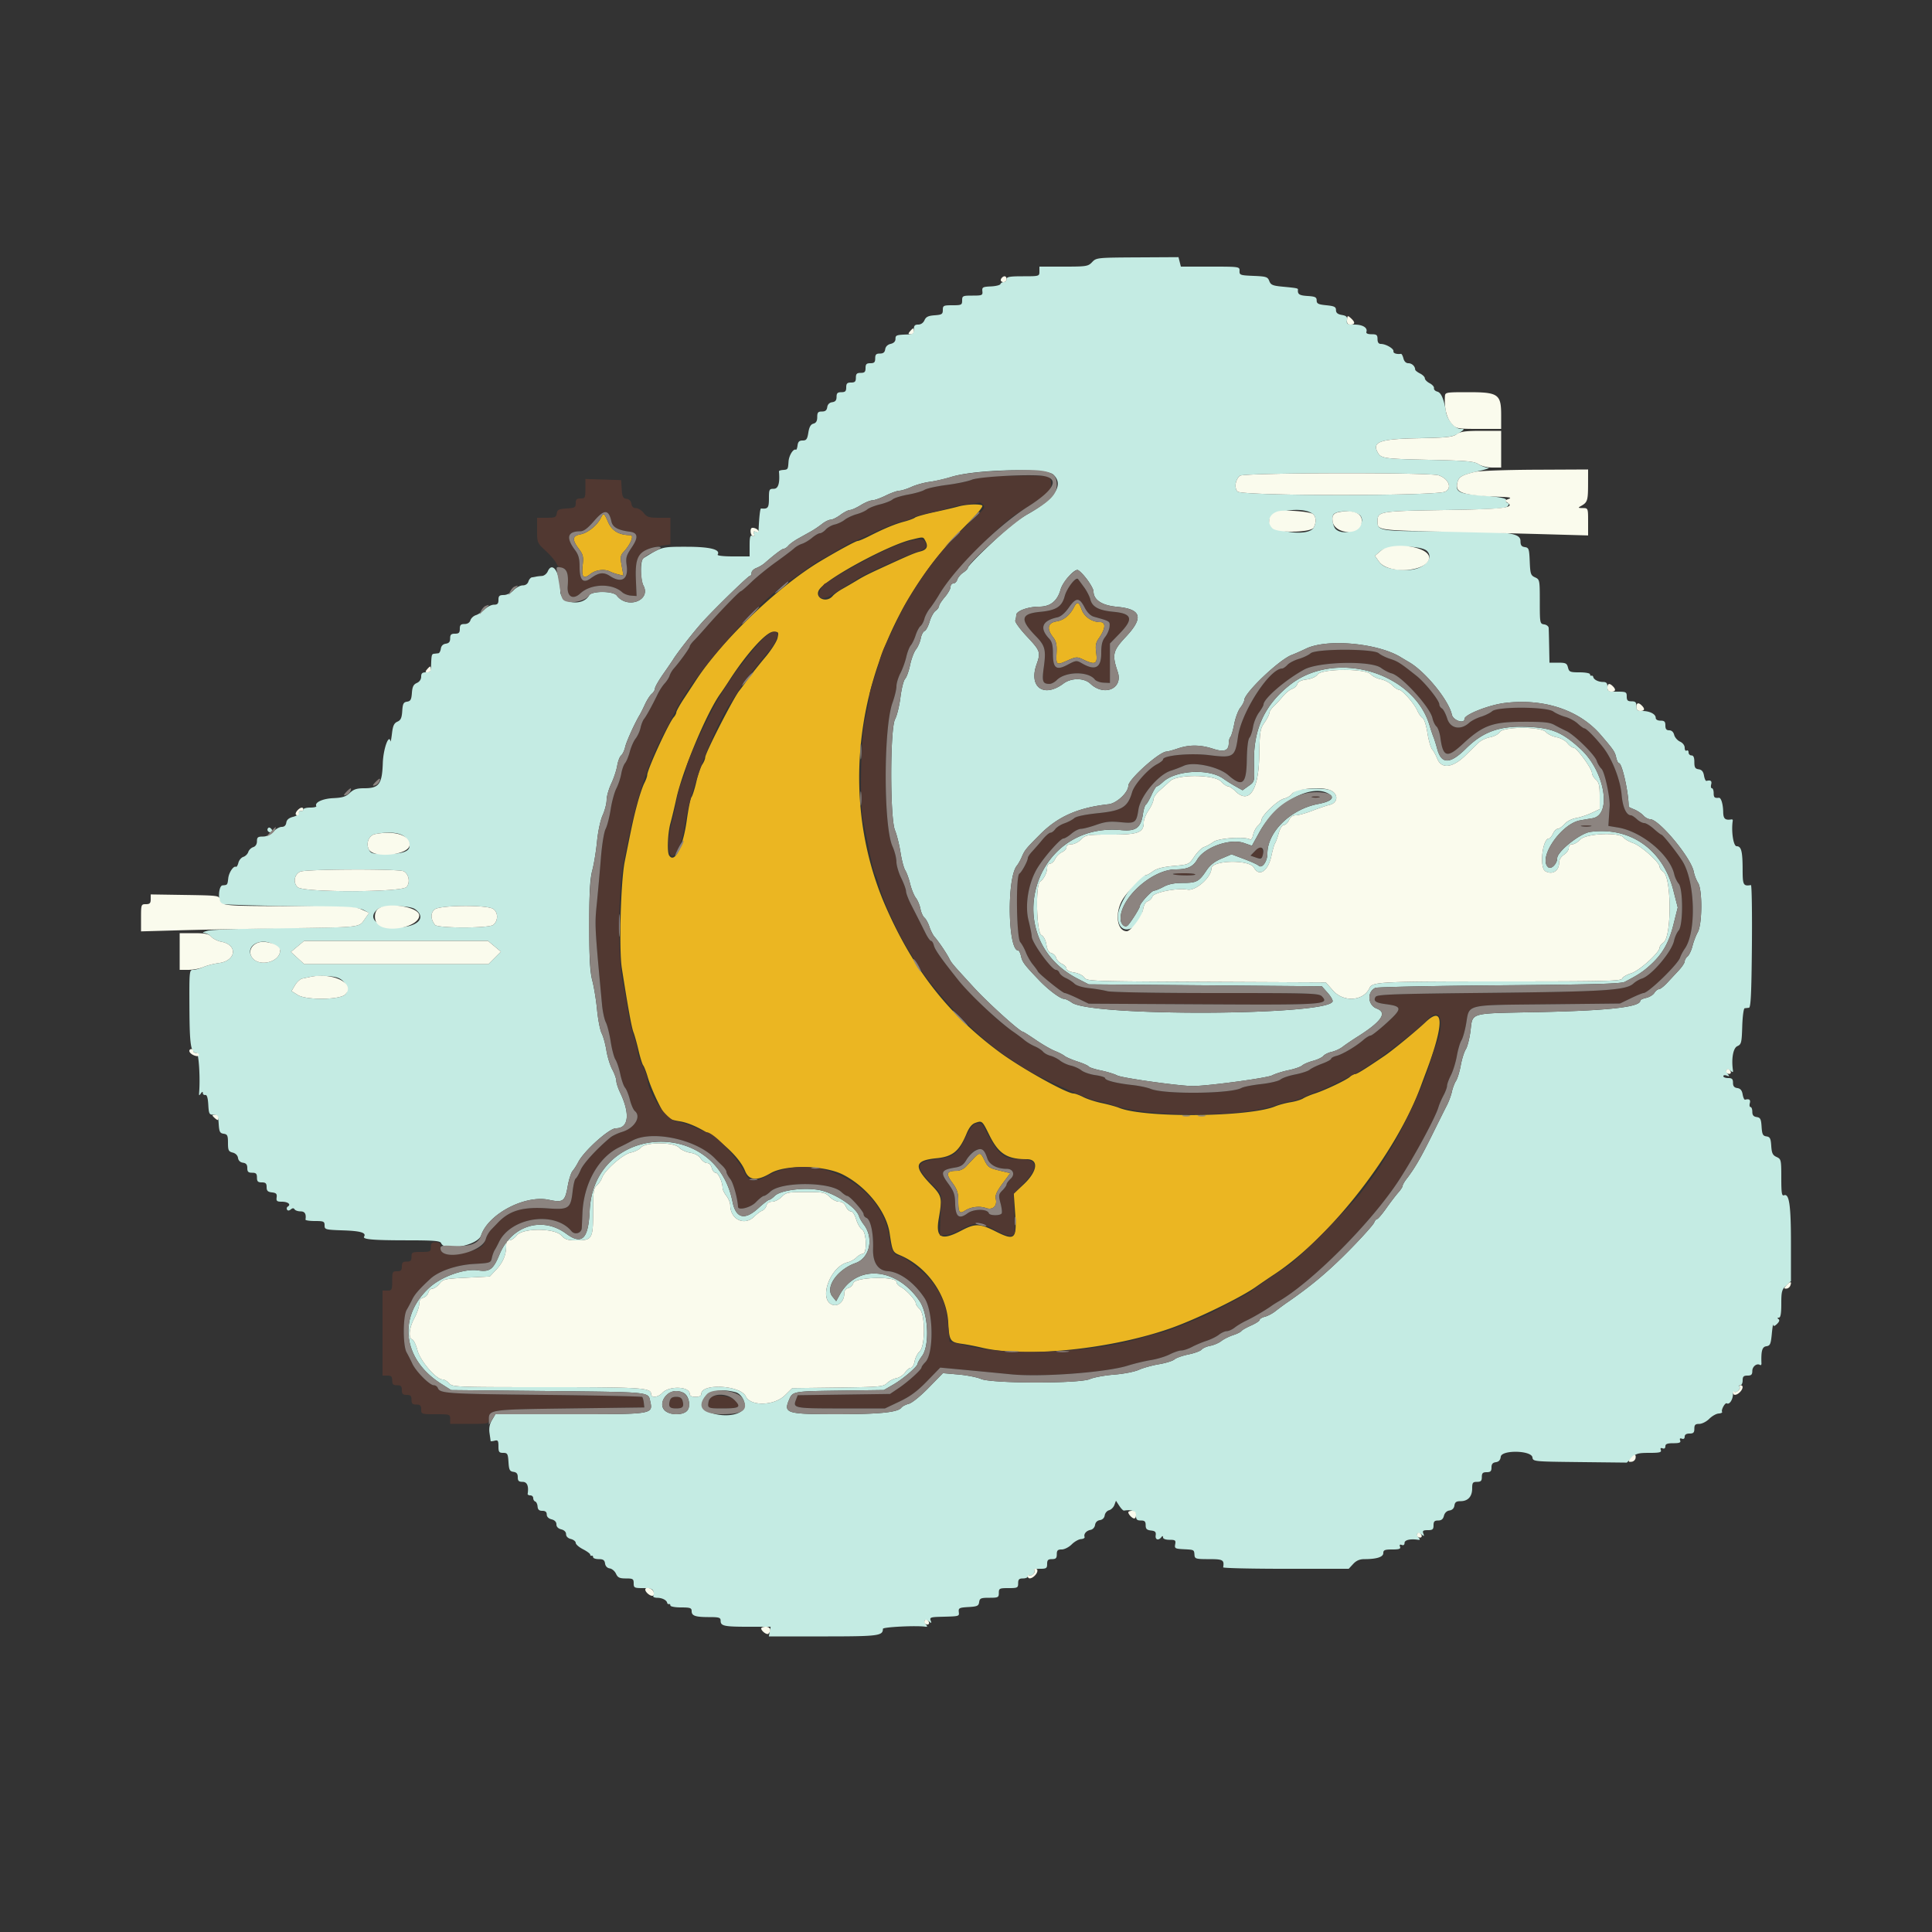 <svg id="bright-moon_svg__svg" version="1.1" xmlns="http://www.w3.org/2000/svg" width="400" height="400" viewBox="0 0 400 400">
    <rect x="0" y="0" width="400" height="400" fill="#333333" stroke="none"/>
    <g id="bright-moon_svg__svgg" stroke="none" fill-rule="evenodd">
        <path id="bright-moon_svg__path0" d="M198.4 104.872c-.77.215-3.003.738-4.962 1.161-1.958.424-3.758.933-4 1.13-.241.197-1.248.571-2.238.831-1.9.498-4.159 1.438-7.3 3.038-1.045.532-2.089.968-2.319.968-.375 0-4.151 2.046-7.75 4.2-8.686 5.198-20.178 16.187-25.678 24.555l-2.625 4c-.809 1.235-1.484 2.457-1.5 2.716-.015.26-.253.717-.528 1.017-1.022 1.114-5.497 10.858-5.502 11.979-.002.293-.274 1.053-.605 1.688-.332.636-.972 2.526-1.424 4.2-.785 2.91-1.099 4.346-2.631 12.045-.82 4.116-1.203 18.145-.602 22 1.272 8.154 2.03 12.325 2.415 13.308.239.609.713 2.307 1.053 3.772.34 1.466.775 2.857.966 3.092.192.236.615 1.332.941 2.437.874 2.967 3.418 8.127 4.204 8.53.377.193 1.445.467 2.373.609 4.633.707 11.953 6.239 13.556 10.244.811 2.028 2.434 2.184 5.285.508 3.112-1.83 11.155-1.669 15.017.3 4.879 2.488 8.962 7.609 9.639 12.09.577 3.826.64 3.961 2.13 4.584 5.51 2.302 9.684 8.103 10.004 13.906.211 3.825.388 4.104 2.814 4.439 1.027.141 2.857.493 4.067.781 9.149 2.18 27.049.325 39.4-4.081 5.262-1.877 14.277-6.268 17.414-8.481.982-.693 2.703-1.865 3.824-2.604 11.678-7.704 25.206-25.077 30.322-38.941.303-.821.822-2.213 1.153-3.093 3.709-9.855 3.64-13.771-.179-10.163-1.99 1.88-6.784 5.818-8.493 6.977-4.138 2.807-5.698 3.771-6.112 3.778-.26.004-.71.241-1 .525-.665.65-5.206 2.814-7.329 3.493-.88.281-1.96.737-2.4 1.012-.44.276-1.61.629-2.6.784-.99.156-2.43.544-3.2.862-5.382 2.222-27.012 2.432-32.262.314-.694-.28-2.314-.727-3.6-.992s-3.006-.822-3.822-1.236c-.816-.415-1.732-.754-2.036-.754-1.464 0-10.942-5.302-15.428-8.63-10.539-7.82-17.746-17.038-23.431-29.969-11.319-25.75-4.915-57.465 15.808-78.28 3.219-3.232 4.48-4.747 4.082-4.9-.843-.323-3.302-.197-4.911.251m-74.036 2.428c-.784 1.52-2.705 3.053-4.17 3.328-1.704.319-1.796 1.08-.361 2.994.901 1.203 1.003 1.641.799 3.454-.275 2.446.154 2.908 1.626 1.75 1.093-.86 2.909-1.074 4.068-.481.371.189 1.144.456 1.718.593l1.044.249-.37-2.039c-.323-1.778-.271-2.15.409-2.894 1.48-1.621 2.214-3.454 1.383-3.456-2.3-.007-3.783-.861-4.564-2.626-.904-2.045-.961-2.076-1.582-.872m67.253 4.731c.606 1.134.263 1.813-1.085 2.145-1.076.266-2.139.71-6.732 2.814-4.029 1.846-4.831 2.246-6.4 3.192a125.41 125.41 0 0 1-3.027 1.762c-.784.439-1.662 1.081-1.949 1.427-1.378 1.66-4.011.32-2.742-1.396 1.737-2.349 14.163-9.062 18.918-10.22 2.671-.65 2.513-.665 3.017.276m30.747 13.669c-.88 1.706-2.122 2.716-3.641 2.959-1.809.289-2.072 1.517-.698 3.264.636.808.803 1.531.727 3.157-.123 2.664-.069 2.704 2.246 1.679 1.817-.803 1.997-.814 3.276-.204 2.487 1.186 2.993.94 2.694-1.31-.211-1.59-.109-2.168.546-3.1 1.385-1.969 1.498-3.345.274-3.345-1.698 0-3.292-1.078-3.841-2.596-.591-1.635-.942-1.747-1.583-.504m-61.385 6.4c-.156.715-1.296 2.502-2.532 3.971-1.236 1.47-2.877 3.54-3.647 4.6-.77 1.061-1.549 2.109-1.73 2.329-1.176 1.425-7.07 12.942-7.07 13.814 0 .335-.269.992-.597 1.461-.329.469-.883 2.082-1.231 3.585-.349 1.503-.803 2.936-1.009 3.184-.206.248-.646 2.41-.979 4.804-.769 5.54-2.531 9.042-3.649 7.253-.457-.733-.294-4.634.282-6.707.273-.987.813-3.234 1.198-4.994 1.291-5.897 6.307-17.858 9.142-21.8.396-.55 1.241-1.81 1.879-2.8 3.531-5.48 7.623-10 9.054-10 1.116 0 1.16.064.889 1.3m43.839 102.877c1.914 3.888 3.667 5.023 7.753 5.023 2.566 0 2.255 2.51-.649 5.236l-2.029 1.905.279 3.944c.388 5.467-.034 5.882-3.967 3.903-3.372-1.696-4.292-1.72-7.205-.188-4.124 2.169-5.344 1.505-4.642-2.525.746-4.289.66-4.67-1.587-6.989-3.695-3.813-3.445-5.033 1.123-5.482 3.322-.326 4.707-1.456 6.205-5.06.551-1.327 1.113-2.019 1.847-2.272 1.389-.48 1.414-.458 2.872 2.505m-3.107 4.723a93.065 93.065 0 0 0-1.692 1.8c-.466.512-1.294.903-1.919.906-2.138.012-2.35.548-.962 2.435 1.029 1.4 1.262 2.095 1.262 3.771 0 2.416.243 2.781 1.368 2.051 1.238-.802 3.008-1.03 4.357-.559 1.431.498 2.408-.434 2.031-1.938-.164-.653.221-1.51 1.39-3.093l1.617-2.189-2.281-.542c-2.026-.481-2.364-.711-3.015-2.042-.857-1.754-.999-1.794-2.156-.6" fill="#ebb622"/>
        <path id="bright-moon_svg__path1" d="M226.114 54.267c-.836.881-1.168.933-5.9.933H215.2v1c0 .988-.04 1-3.4 1-2.756 0-3.4.114-3.4.6 0 .33-.255.6-.567.6-.311 0-.628.184-.703.409-.075.225-.969.446-1.988.491-1.668.075-1.842.173-1.752.991.093.845-.052.909-2.045.909-2.021 0-2.145.058-2.145 1 0 .933-.133 1-2 1-1.854 0-2 .071-2 .977 0 .863-.198.991-1.7 1.1-1.313.095-1.79.328-2.095 1.023-.242.552-.745.9-1.3.9-.699 0-.905.228-.905 1 0 .852-.192 1.007-1.3 1.046-2.335.083-2.5.145-2.501.936-.001.505-.356.866-1 1.017-.631.147-1.046.56-1.127 1.117-.092.634-.402.884-1.1.884-.77 0-.972.208-.972 1 0 .8-.2 1-1 1s-1 .2-1 1-.2 1-1 1-1 .2-1 1-.2 1-1 1-1 .2-1 1-.2 1-1 1c-.792 0-1 .202-1 .972 0 .704-.249 1.008-.9 1.1-.578.082-.946.45-1.028 1.028-.092.651-.396.9-1.1.9-.805 0-.972.199-.972 1.153 0 .812-.234 1.215-.789 1.36-.56.146-.865.682-1.051 1.847-.219 1.37-.414 1.64-1.185 1.64-.686 0-.954.259-1.048 1.012-.07.557-.221.962-.337.9-.533-.285-1.446 1.173-1.531 2.446-.112 1.652-.121 1.666-1.186 1.746-.45.034-.809.16-.798.279.221 2.436-.13 3.617-1.075 3.617-.933 0-1 .133-1 2 0 1.954-.205 2.215-1.627 2.072-.191-.02-.382 1.603-.513 4.383-.02.403-.255.568-.615.43-.412-.158-.511-.033-.335.425.176.457.078.583-.33.427-.464-.178-.58.226-.58 2.02v2.243h-3.424c-2.013 0-3.328-.154-3.193-.373.656-1.061-1.592-1.627-6.461-1.627-5.132 0-5.11-.006-8.909 2.363-.672.419-.675 4.4-.005 5.652 1.654 3.091-3.323 4.97-5.515 2.081-.727-.958-5.19-.979-5.724-.026-1.325 2.364-5.947 1.699-5.963-.858-.024-3.82-1.619-6.341-2.601-4.11-.217.494-.757.919-1.2.944-.443.026-.985.088-1.205.139-.22.051-.613.121-.873.154-.26.034-.587.421-.727.861-.158.498-.605.8-1.185.8-.512 0-1.355.447-1.873.993-.552.582-1.397.996-2.042 1-.905.006-1.1.184-1.1 1.007 0 .785-.204 1-.945 1-.52 0-1.375.426-1.9.946-.525.52-1.351 1.07-1.835 1.22-.483.151-.99.626-1.126 1.054-.156.492-.608.78-1.221.78-.771 0-.973.207-.973 1 0 .8-.2 1-1 1-.792 0-1 .202-1 .972 0 .704-.249 1.008-.9 1.1-.578.082-.946.45-1.028 1.028-.07.495-.295.922-.5.95-.205.028-.597.072-.872.1-.527.053-.57.215-.65 2.45-.043 1.213-.183 1.4-1.05 1.4-.772 0-1 .206-1 .905 0 .555-.348 1.058-.9 1.3-.692.304-.928.783-1.022 2.07-.1 1.374-.279 1.698-1 1.8-.735.105-.897.42-.996 1.938-.093 1.421-.309 1.897-1 2.2-.683.3-.936.839-1.119 2.387-.131 1.1-.266 1.865-.3 1.7-.352-1.678-1.51 1.566-1.607 4.5-.143 4.324-.784 5.2-3.804 5.2-1.579 0-2.227.208-3.03.971-.808.767-1.52.993-3.398 1.076-2.241.1-3.942.895-3.537 1.653.088.165-.48.3-1.263.3-.783 0-1.424.18-1.424.4 0 .22-.225.355-.5.3-.275-.055-.457.12-.404.389.054.27-.486.64-1.2.824-.895.231-1.336.605-1.424 1.211-.084.577-.409.876-.954.876-.454 0-1.243.45-1.753 1-.598.645-1.359 1-2.146 1-1.025 0-1.219.155-1.219.973 0 .613-.288 1.065-.78 1.221-.428.136-.887.589-1.02 1.006-.133.417-.591.87-1.02 1.006-.428.136-.888.684-1.022 1.218-.134.534-.359.91-.501.837-.495-.258-1.458 1.157-1.596 2.343-.166 1.433-.159 1.423-1.184 1.5-.807.061-1.019 3.086-.27 3.837.142.143 6.589.349 14.326.459 11.586.165 14.261.308 15.164.81l1.097.609-.897 1.296c-1.2 1.734-.575 1.666-16.697 1.825-7.982.079-14.901.321-15.8.554-.894.231-1.23.434-.762.46.461.025 1.148.388 1.526.806.379.419 1.308.877 2.065 1.019 3.463.65 3.073 3.952-.521 4.416-1.05.136-2.499.507-3.222.826-.722.318-1.672.579-2.111.579-.772 0-.797.259-.757 7.853.041 7.811.284 9.347 1.478 9.347.452 0 .782 5.079.532 8.2-.053.665.006.699.348.2.278-.405.414-.437.418-.1.003.275.231.455.506.4.338-.068.539.582.621 2 .11 1.915.205 2.1 1.078 2.1.858 0 .97.197 1.079 1.9.104 1.621.254 1.919 1.022 2.028.778.11.9.367.9 1.892 0 1.538.126 1.796.977 2.01.595.149 1.025.583 1.1 1.108.077.541.458.91 1.023.99.651.092.9.396.9 1.1 0 .77.208.972 1 .972.8 0 1 .2 1 1s.2 1 1 1c.793 0 1 .202 1 .973 0 .765.236 1.001 1.1 1.1.883.102 1.075.305.975 1.027-.106.761.06.9 1.076.9 1.257 0 1.958.562 1.249 1a.475.475 0 0 0-.171.647c.154.25.434.233.771-.047.366-.304.609-.31.788-.019.143.23.699.419 1.236.419.89 0 1.208.529 1.023 1.7-.026.165.853.3 1.953.3 1.81 0 2 .086 2 .904 0 .868.156.909 3.898 1.035 3.571.12 4.781.487 4.28 1.296-.348.564 1.822.754 8.679.76 5.901.004 7.095.103 7.288.605.685 1.787 7.582.439 8.259-1.613 1.465-4.437 9.061-8.434 14.026-7.381 2.973.631 3.351.353 3.92-2.879.237-1.343.683-2.731.992-3.085.309-.353.839-1.182 1.178-1.842 1.195-2.324 6.404-7 7.798-7 2.647 0 2.99-2.965.859-7.426-.427-.895-.777-1.977-.777-2.406 0-.429-.374-1.478-.831-2.331-.458-.853-1.006-2.63-1.218-3.948-.212-1.317-.652-2.912-.979-3.542-.326-.631-.754-2.812-.952-4.847-.197-2.035-.643-4.773-.989-6.084-.486-1.834-.631-4.468-.631-11.416s.145-9.582.631-11.416c.346-1.311.788-4.011.981-5.999.201-2.071.697-4.378 1.161-5.4.445-.982.813-2.398.818-3.146.005-.749.439-2.279.964-3.4.526-1.122 1.08-2.794 1.232-3.716.151-.922.52-1.88.819-2.128.298-.247.668-1.02.821-1.717.244-1.112 1.989-4.97 3.021-6.678.199-.33.695-1.323 1.102-2.206.408-.883 1.035-1.85 1.395-2.149.36-.298.655-.793.655-1.099 0-.305.765-1.649 1.7-2.986.935-1.337 1.88-2.722 2.1-3.077.922-1.488 4.488-6.025 6.179-7.861 2.835-3.08 9.376-9.422 9.715-9.422.169 0 .306-.274.306-.61 0-.335.443-.778.984-.984.541-.206 1.306-.654 1.7-.997 2.175-1.892 3.667-3.009 4.02-3.009.219 0 .633-.283.92-.629.287-.346 1.225-1.021 2.084-1.5l2.653-1.484c.601-.338 1.6-1.013 2.22-1.5.62-.488 1.428-.887 1.795-.887.368 0 1.279-.45 2.024-1 .745-.55 1.635-1.006 1.978-1.012.342-.007 1.342-.456 2.222-.998.88-.542 1.96-.992 2.4-1 .44-.008 1.7-.458 2.8-.999 1.1-.541 2.36-.989 2.8-.996.44-.007 1.573-.364 2.518-.792.945-.429 2.655-.901 3.8-1.049 1.145-.147 3.161-.609 4.479-1.025 4.903-1.549 19.505-1.885 21.053-.484 2.289 2.071.432 4.978-5.217 8.168-2.206 1.246-4.672 3.282-9.025 7.451-1.874 1.795-3.408 3.439-3.408 3.654 0 .214-.436.676-.97 1.025-.533.35-1.085 1-1.227 1.446-.141.446-.515.811-.83.811-.315 0-.573.322-.573.715 0 .393-.533 1.338-1.184 2.1-.651.762-1.191 1.6-1.2 1.862-.009.263-.339.713-.733 1-.395.288-.945 1.298-1.223 2.244-.277.947-.747 1.814-1.043 1.928-.296.113-.651.806-.788 1.538-.138.733-.583 1.755-.991 2.273-.407.518-.955 1.976-1.217 3.241-.263 1.264-.727 2.547-1.031 2.852-.304.304-.736 2.013-.96 3.798-.224 1.784-.724 3.83-1.112 4.547-1.052 1.942-1.07 20.444-.022 23 .383.935.897 2.996 1.143 4.58.246 1.585.686 3.251.978 3.702.292.451.751 1.72 1.02 2.82.27 1.1.801 2.403 1.181 2.897.381.493.807 1.51.947 2.259.141.75.512 1.576.825 1.836.313.26.779 1.108 1.036 1.886.257.778.728 1.709 1.046 2.068.817.92 2.417 3.272 3.019 4.437.554 1.07.493.998 5.243 6.177 2.822 3.075 9.43 9.04 10.017 9.04.109 0 1.335.773 2.724 1.718 1.389.946 3.155 1.965 3.925 2.266.77.301 1.67.765 2 1.03.33.266 1.543.79 2.695 1.165 1.153.375 2.191.836 2.307 1.025.117.188 1.244.555 2.505.815 1.261.26 2.796.73 3.411 1.046 1.041.534 13.003 2.202 15.682 2.186 3.18-.018 15.325-1.658 16.394-2.213.656-.341 2.186-.823 3.4-1.071 1.213-.247 2.476-.685 2.806-.971.33-.287 1.344-.72 2.253-.962.91-.242 1.867-.697 2.128-1.011.261-.314 1.047-.697 1.747-.851.699-.153 1.722-.629 2.272-1.057.55-.429 1.905-1.35 3.011-2.047 5.041-3.177 6.288-4.994 4.021-5.856-1.865-.709-2.057-3.414-.304-4.28.37-.183 11.922-.422 25.672-.532 19.464-.156 25.221-.316 26-.722 2.725-1.422 3.599-1.988 5.061-3.278 2.664-2.352 4.033-4.692 5.004-8.557l.893-3.558-.919-3.587c-2.157-8.423-8.91-13.165-17.184-12.068-2.11.28-6.855 4.062-6.855 5.464 0 1.114-1.235 2.375-1.836 1.876-2.222-1.844 2.59-8.979 6.553-9.715.596-.111 1.756-.311 2.578-.445 4.111-.672 2.575-9.707-2.433-14.315-3.893-3.582-6.1-4.467-11.55-4.629-5.351-.16-8.758 1.098-12.183 4.498-3.313 3.29-5.1 3.316-5.971.089-.245-.909-.594-2.013-.774-2.453-.181-.44-.542-1.52-.804-2.4-3.306-11.111-19.598-15.808-28.975-8.353-5.276 4.194-7.575 9.293-7.374 16.353.106 3.735.135 3.627-1.204 4.581l-1.174.835-1.455-.817c-.801-.45-1.938-1.164-2.527-1.588-2.965-2.13-9.837-1.762-12.467.668-.548.507-1.128.921-1.29.921-.162 0-.658.799-1.103 1.776-.445.976-.969 1.874-1.164 1.995-.195.12-.473 1.005-.617 1.966-.43 2.867-1.446 3.615-4.523 3.327-18.282-1.707-25.33 22.353-9.007 30.752l2.3 1.184 24.133.2 24.133.2 1.19 1.332c.654.732 1.124 1.542 1.045 1.8-.911 2.952-49.916 3.178-53.985.248-.596-.429-1.332-.78-1.635-.78-.733 0-3.202-1.832-5.018-3.724-3.143-3.274-3.598-3.869-3.858-5.052-.148-.673-.415-1.224-.594-1.224-2.157 0-2.397-15.017-.28-17.577.283-.343.745-1.163 1.028-1.823.604-1.411.829-1.687 3.803-4.669 3.687-3.696 7.875-5.537 14.166-6.227 1.657-.181 4.072-2.44 4.072-3.809 0-1.325 6.446-7.095 7.927-7.095.245 0 1.305-.292 2.356-.649 2.37-.805 4.669-.779 7.298.081 2.269.742 3.219.388 3.219-1.201 0-.479.155-1.042.344-1.251.189-.209.545-1.427.792-2.707.246-1.279.812-2.789 1.256-3.354.444-.565.808-1.257.808-1.539 0-1.516 7.238-8.415 9.854-9.393.63-.236 1.956-.82 2.946-1.299 4.338-2.098 14.824-1.152 19.6 1.768.33.202 1.127.677 1.772 1.055 3.392 1.994 8.163 7.861 8.819 10.846.263 1.197 2.609 1.983 2.609.874 0-.887 5.058-2.884 8.327-3.288 8.088-.998 15.439 1.439 19.873 6.589 2.65 3.079 2.945 3.509 3.2 4.666.145.661.407 1.202.583 1.202.655 0 2.017 6.106 2.017 9.041 0 .034.527.28 1.171.547s1.482.829 1.862 1.249c.38.419 1.007.763 1.394.763 1.849 0 8.47 7.951 9.038 10.853.145.741.55 1.789.899 2.33.924 1.428.88 8.549-.063 10.217-.373.66-.864 1.944-1.092 2.853-.228.91-.683 1.877-1.012 2.149-.328.273-.597.738-.597 1.033 0 .296-.548 1.129-1.218 1.851-.67.723-1.765 1.899-2.434 2.614-.669.715-1.427 1.3-1.686 1.3-.258 0-.684.344-.947.764-.262.42-1.025.885-1.696 1.032-.67.147-1.219.411-1.219.587 0 1.332-6.696 2.069-21.481 2.366-14.114.284-13.186.018-13.676 3.919-.195 1.554-.631 3.254-.968 3.779-.338.524-.807 2.019-1.043 3.322-.237 1.303-.677 2.745-.979 3.206-.301.46-.684 1.464-.851 2.231-.166.767-.626 2.024-1.022 2.794s-1.787 3.56-3.092 6.2c-2.321 4.698-3.616 6.926-5.267 9.063-.451.585-.821 1.234-.821 1.442 0 .208-.405.834-.9 1.39-.495.557-1.615 2.023-2.488 3.259-.873 1.235-1.734 2.246-1.912 2.246-.179 0-.443.315-.587.7-.205.544-3.492 4.139-6.405 7.002-3.791 3.726-6.973 6.35-11.519 9.498a58.07 58.07 0 0 0-2.543 1.874c-.605.481-1.583.995-2.173 1.143-.59.149-1.073.44-1.073.649 0 .208-.803.734-1.783 1.168-.981.434-1.884.951-2.006 1.148-.122.198-.895.579-1.717.847-.822.268-1.917.816-2.435 1.219-.517.402-1.545.845-2.285.983-.74.139-1.546.494-1.79.789-.245.295-1.467.745-2.715 1-1.248.255-2.558.719-2.911 1.031-.354.313-1.794.762-3.2.998-1.407.235-3.278.755-4.158 1.153-.901.409-3.148.846-5.146 1.001-1.951.152-4.201.568-5 .924-2.139.952-20.339.934-22.533-.023-.813-.355-2.923-.771-4.69-.925l-3.212-.281-2.963 3.032c-1.719 1.758-3.445 3.152-4.11 3.317-.63.157-1.326.524-1.546.815-.721.954-4.571 1.338-13.41 1.338-10.267 0-10.981-.21-9.857-2.902.781-1.869.67-1.849 11.067-1.99l8.6-.117 2-1.159c2.064-1.197 5-3.739 5-4.329 0-.185.405-.883.9-1.553 1.608-2.174 1.313-8.706-.514-11.38-4.798-7.023-13.021-7.678-16.523-1.315l-.738 1.34-.787-.972c-1.545-1.908.996-5.572 4.799-6.923 2.968-1.054 3.844-5.222 1.682-7.992-.39-.5-.826-1.268-.97-1.708-.641-1.963-5.328-4.972-8.521-5.469-3.26-.507-7.799.14-8.932 1.273-.438.438-.949.796-1.135.796-.186 0-1.221.801-2.3 1.78-2.801 2.542-4.62 2.065-5.307-1.389-3.504-17.619-28.776-16.022-29.565 1.868-.26 5.879-1.587 7.177-4.867 4.757-4.968-3.665-11.328-1.685-13.801 4.297-1.292 3.125-2.023 3.667-4.451 3.303-2.808-.421-7.585 1.28-10.098 3.595-6.574 6.055-5.506 14.814 2.419 19.849l2.109 1.34 20 .2c21.276.213 20.797.167 21.207 2.031.613 2.793.755 2.769-16.583 2.769h-15.452l-.717 1.214c-.494.838-.65 1.674-.501 2.7.119.817.223 1.552.231 1.633.008.08.375.052.815-.063.684-.179.8-.012.8 1.153 0 1.179.132 1.363.978 1.363.883 0 .99.185 1.1 1.9.104 1.621.254 1.919 1.022 2.028.651.092.9.396.9 1.1 0 .77.208.972 1 .972.939 0 1.304.872 1.047 2.5-.026.165.223.3.553.3.33 0 .6.255.6.567 0 .311.188.629.418.706.23.076.448.541.485 1.033.048.645.322.894.982.894.631 0 .915.235.915.757 0 .473.374.85 1 1.007.642.161 1 .533 1 1.036s.358.875 1 1.036c.621.156 1 .534 1 1 0 .465.379.844 1 1 .55.138 1 .497 1 .798 0 .301.675.893 1.5 1.316.825.424 1.5.923 1.5 1.11 0 .187.135.295.3.24.165-.055.3.08.3.3 0 .22.527.4 1.172.4.911 0 1.201.2 1.3.9.079.558.449.946.973 1.021.465.066 1.046.561 1.292 1.1.365.802.736.979 2.054.979 1.45 0 1.609.099 1.609 1 0 .933.133 1 2 1 1.966 0 2.275.257 2.047 1.7-.026.165.358.303.853.306.991.007 1.932.487 2.034 1.039.036.195.201.31.366.255.165-.055.3.08.3.3 0 .22.99.4 2.2.4 1.892 0 2.2.106 2.2.757 0 .986.75 1.243 3.633 1.243 2.056 0 2.367.1 2.367.757 0 1.088.725 1.243 5.806 1.243h4.541l-.181 1-.182 1h11.237c11.49 0 12.379-.113 12.379-1.571 0-.373 6.851-.717 8.778-.441.458.066.48-.036.104-.489-.632-.761-.12-1.226.656-.596.513.417.569.384.349-.203-.229-.612.026-.707 2.026-.759 4.016-.104 3.894-.071 3.795-1.02-.082-.793.116-.892 2-1 1.821-.105 2.109-.237 2.22-1.021.113-.794.359-.9 2.1-.9 1.837 0 1.972-.069 1.972-1 0-.933.133-1 2-1s2-.067 2-1c0-.8.2-1 1-1 .55 0 1-.191 1-.424 0-.233.16-.325.355-.204.44.272 1.337-.747.975-1.109-.145-.145.397-.263 1.203-.263 1.298 0 1.467-.115 1.467-1 0-.8.2-1 1-1s1-.2 1-1c0-.805.199-1 1.018-1 .565 0 1.484-.466 2.065-1.046.575-.576 1.444-1.071 1.93-1.1.487-.03.82-.234.74-.454-.222-.613.358-1.291 1.247-1.458.455-.085.854-.526.925-1.021.077-.542.456-.919 1-.996.539-.077.922-.455.997-.984.068-.473.472-.951.899-1.062.427-.112.924-.6 1.103-1.085l.326-.882.683 1.041c.375.573.814 1.022.975.997 1.632-.25 2.492.112 2.492 1.05 0 .8.2 1 1 1 .793 0 1 .202 1 .973 0 .765.236 1.001 1.1 1.1.887.102 1.075.303.973 1.036-.128.923.624 1.103 1.221.291.182-.248.296-.21.3.1.004.3.545.5 1.351.5 1.188 0 1.324.107 1.168.924-.163.851-.026.931 1.745 1.023 2.209.114 2.164.09 2.249 1.208.058.777.298.845 2.978.845 2.942 0 3.207.152 2.962 1.7-.026.165 5.812.3 12.972.3h13.019l.927-1c.649-.701 1.347-1 2.331-1 2.536 0 3.904-.438 3.904-1.25 0-.625.308-.75 1.843-.75 1.445 0 1.795-.125 1.62-.58-.148-.387-.03-.505.357-.357.358.138.58-.023.58-.42 0-.607 1.177-.884 2.778-.655.458.066.48-.036.104-.489-.632-.761-.12-1.226.656-.596.513.417.569.384.349-.203-.213-.568-.039-.7.926-.7.999 0 1.187-.158 1.187-1 0-.788.203-1 .957-1 .679 0 1.027-.282 1.2-.972.153-.607.583-1.021 1.144-1.1.577-.082.945-.45 1.027-1.028.098-.694.39-.9 1.271-.9 1.527 0 2.401-.957 2.401-2.629 0-1.196.128-1.371 1-1.371.8 0 1-.2 1-1s.2-1 1-1c.792 0 1-.202 1-.972 0-.704.249-1.008.9-1.1.619-.088.936-.44 1.016-1.128.168-1.45 6.352-1.328 6.56.13.123.863.205.871 9.835.977l9.711.107 1.007-1.007c.872-.871 1.361-1.007 3.632-1.007 2.128 0 2.582-.11 2.402-.58-.148-.387-.03-.505.357-.357.358.138.58-.023.58-.42 0-.486.401-.643 1.643-.643 1.27 0 1.592-.131 1.42-.58-.148-.387-.03-.505.357-.357.358.138.58-.023.58-.42 0-.419.348-.643 1-.643.8 0 1-.2 1-1 0-.805.199-1 1.018-1 .565 0 1.484-.466 2.065-1.046.575-.576 1.45-1.071 1.943-1.1.494-.03.816-.185.717-.346-.246-.398.628-1.972.977-1.761.548.331 1.28-.797 1.28-1.971 0-.343.16-.525.355-.404.44.272 1.337-.747.975-1.109-.145-.145-.053-.263.203-.263.257 0 .467-.45.467-1 0-.8.2-1 1-1 .788 0 1-.203 1-.957 0-.923.933-1.655 1.591-1.249.175.109.311-.026.301-.298-.094-2.613.141-3.445 1.008-3.568.788-.112.929-.428 1.133-2.528.128-1.32.263-2.175.3-1.9.046.343.293.281.789-.2.472-.457.576-.802.3-.994-.278-.194-.252-.296.078-.3.353-.004.5-.847.5-2.86 0-2.531.113-2.959 1-3.781l1-.927v-7.759c0-7.946-.354-10.425-1.431-10.012-.468.18-.569-.466-.569-3.633 0-3.699-.039-3.869-.98-4.298-.802-.365-1.002-.782-1.1-2.291-.101-1.551-.26-1.865-.999-1.97-.742-.106-.898-.419-1-2-.103-1.596-.255-1.894-1.021-2.003-.651-.092-.9-.396-.9-1.1 0-.535-.163-.972-.363-.972-.199 0-.268-.36-.153-.8.189-.722-.116-.946-.984-.723-.165.043-.391-.452-.503-1.1-.144-.837-.461-1.214-1.1-1.305-.648-.092-.897-.397-.897-1.1 0-.77-.208-.972-1-.972-.55 0-1-.174-1-.387 0-.214.315-.27.7-.126.587.22.62.164.203-.349-.63-.776-.165-1.288.596-.656.453.376.555.354.489-.104-.347-2.417.054-4.607.912-4.983.827-.363.909-.697 1.015-4.095.063-2.035.288-3.722.5-3.75.212-.028.61-.072.885-.1.386-.039.526-2.952.615-12.755.062-6.987-.028-12.681-.2-12.652-1.572.26-1.715 0-1.72-3.143-.007-3.863-.27-4.9-1.242-4.9-.675 0-1.145-3.115-.8-5.3.026-.165-.088-.279-.253-.253-1.338.212-1.701-.114-1.728-1.547-.031-1.633-.438-2.976-.888-2.93-.904.095-1.084-.066-1.084-.97 0-.55-.163-1-.363-1-.199 0-.268-.36-.153-.8.189-.722-.116-.946-.984-.723-.165.043-.391-.452-.503-1.1-.144-.837-.461-1.214-1.1-1.305-.73-.104-.897-.383-.897-1.5 0-.953-.183-1.372-.6-1.372-.33 0-.6-.281-.6-.624 0-.343-.18-.512-.4-.376-.22.136-.4-.127-.4-.585 0-.492-.396-1.012-.969-1.274-.533-.243-1.077-.869-1.208-1.391-.15-.6-.53-.95-1.031-.95-.578 0-.792-.27-.792-1 0-.8-.2-1-1-1-.612 0-1-.228-1-.586 0-.775-1.253-1.414-2.774-1.414-1.041 0-1.226-.151-1.226-1 0-.8-.2-1-1-1s-1-.2-1-1c0-.933-.133-1-2-1s-2-.067-2-1c0-.769-.208-1.001-.9-1.006-.991-.007-1.932-.487-2.034-1.039-.036-.195-.201-.31-.366-.255-.165.055-.3-.08-.3-.3 0-.22-.97-.4-2.157-.4-1.966 0-2.178-.088-2.407-1-.221-.881-.465-1-2.044-1H320.8l-.061-3.3c-.033-1.815-.078-3.57-.1-3.9-.021-.33-.444-.658-.939-.728-.873-.124-.9-.263-.9-4.708 0-4.478-.022-4.591-.984-5.029-.891-.407-.994-.714-1.1-3.292-.106-2.602-.192-2.854-1.016-2.971-.688-.098-.9-.391-.9-1.245 0-1.721-2.456-2.027-16.293-2.027-12.663 0-13.307-.095-13.307-1.965 0-2.174.248-2.218 13.841-2.435 9.906-.158 12.629-.315 13.04-.75.413-.437.416-.588.017-.734-.277-.101-.407-.34-.289-.53.264-.428-1.363-.727-5.967-1.099-3.903-.315-4.566-.743-4.09-2.639.302-1.201.9-1.507 4.648-2.377 1.43-.332 2.189-.619 1.686-.638-.503-.018-1.394-.348-1.982-.733-.913-.599-2.401-.729-10.286-.9-9.374-.203-9.914-.284-10.607-1.58-1.146-2.141.536-2.728 8.287-2.893 6.502-.137 7.22-.225 8.502-1.037 1.241-.786 1.296-.887.481-.889-1.251-.002-2.811-1.785-3.106-3.55-.45-2.694-.999-3.964-1.804-4.174-.436-.115-.744-.434-.682-.71.061-.276-.339-.735-.889-1.021-.55-.286-1-.745-1-1.021 0-.276-.45-.726-1-1s-1.003-.639-1.006-.812c-.014-.69-.683-1.313-1.41-1.313-.484 0-.861-.366-1.016-.987-.137-.542-.365-.971-.508-.952-.913.119-1.645-.129-1.56-.528.115-.536-1.559-1.518-2.6-1.527-.478-.004-.7-.323-.7-1.006 0-.85-.184-1-1.233-1-.804 0-1.176-.173-1.068-.496.287-.861-.781-1.504-2.496-1.504-1.481 0-1.64-.093-1.528-.892.1-.716-.111-.933-1.075-1.104-.86-.152-1.2-.437-1.2-1.008 0-.662-.337-.83-2-.996-1.667-.167-2-.333-2-1 0-.671-.307-.82-1.9-.922-1.695-.109-2.072-.36-1.97-1.311.031-.283-.278-.342-3.255-.624-1.971-.186-2.378-.363-2.683-1.164-.325-.855-.631-.954-3.275-1.061-2.734-.111-2.915-.174-2.885-1.018.031-.895 0-.9-6.057-.9h-6.088l-.246-.98-.246-.979-8.498.047c-8.351.046-8.512.063-9.383.979m71.747 44.144c2.073.723 2.842 2.612 1.372 3.372-1.82.941-42.063.93-43.005-.012-.738-.738-.471-2.502.496-3.271.812-.646 39.301-.729 41.137-.089m-26.037 8.009c.677.562.744 1.72.162 2.806-1.104 2.063-9.186.826-9.186-1.406 0-2.027 6.966-3.108 9.024-1.4m9.922.467c1.303 2.065-3.109 4.404-5.135 2.722-.691-.573-.991-2.728-.443-3.181 1.132-.936 4.894-.626 5.578.459m13.706 7.193c1.56 1.561-.821 3.92-3.957 3.92-3.427 0-5.097-.479-5.978-1.716l-.857-1.205 1.143-.983c1.423-1.224 8.429-1.236 9.649-.016m-70.47 5.778c.78 1.021 1.418 2.181 1.418 2.577 0 1.762 1.734 2.91 4.822 3.193 5.088.466 5.623 2.212 1.899 6.193-2.738 2.927-2.92 3.702-1.711 7.268 1.176 3.467-2.765 5.184-5.659 2.465-1.316-1.237-3.948-1.246-5.59-.02-4.028 3.01-7.215.755-5.561-3.934.903-2.56.808-2.839-1.997-5.83-1.429-1.524-2.509-3.01-2.4-3.303.108-.293.197-.797.197-1.12 0-.849 2.453-1.747 4.771-1.747 2.303 0 3.758-1.174 4.422-3.567.403-1.45 2.623-4.033 3.467-4.033.277 0 1.142.836 1.922 1.858m58.811 19.734c.394.436 1.337.909 2.094 1.051.758.142 1.805.685 2.327 1.208.522.522 1.156.949 1.407.949.663 0 3.137 2.784 3.802 4.278.313.703.822 1.423 1.13 1.6.316.181.746 1.522.985 3.069.233 1.511.673 3.041.977 3.4.304.359.785 1.238 1.068 1.953.844 2.135 3.154 1.893 5.722-.6a2348.94 2348.94 0 0 1 2.826-2.741c.478-.463 1.548-.967 2.378-1.12.832-.154 1.728-.629 1.996-1.059.733-1.173 8.579-1.175 9.583-.002.366.427 1.347.905 2.18 1.061.86.162 1.832.689 2.252 1.223.406.516.981.938 1.277.938.653 0 3.803 4.339 3.803 5.238 0 .351.36.964.8 1.362.65.588.8 1.232.8 3.426v2.703l-1.7.795c-.935.438-2.385.914-3.222 1.058-.87.15-1.886.681-2.372 1.24-.468.538-1.092.978-1.387.978-.295 0-.741.45-.992 1-.25.55-.616 1-.812 1-1.383 0-2.048 6.087-.741 6.786 1.474.789 2.826-.075 2.826-1.805 0-.585.392-1.219 1-1.618.55-.36 1-.994 1-1.409 0-.463.282-.754.73-.754.402 0 1.153-.45 1.67-1 1.17-1.246 8.114-1.544 8.961-.385.247.338 1.143.853 1.992 1.144 1.612.555 5.447 3.99 5.447 4.88 0 .284.345.757.766 1.052 1.729 1.211 1.757 13.476.034 14.658-.44.302-.8.777-.8 1.056 0 1.01-4.208 4.811-5.882 5.312-.899.27-1.738.759-1.864 1.087-.199.519-3.325.596-24.186.596-26.089 0-27.535.07-28.124 1.364-1.235 2.709-5.356 3.002-7.544.536l-1.508-1.7-24.717-.112c-24.059-.109-24.731-.133-25.267-.899-.313-.446-1.235-.896-2.13-1.039-.962-.154-1.578-.47-1.578-.81 0-.306-.435-.755-.966-.997-.531-.242-1.058-.792-1.17-1.221-.113-.43-.557-.874-.989-.986-.545-.143-.859-.678-1.032-1.758-.154-.964-.551-1.715-1.046-1.979-1.013-.543-1.243-10.496-.255-11.079.728-.43 1.458-1.879 1.458-2.894 0-.473.26-.826.609-.826.334 0 .804-.43 1.044-.956.239-.526.865-1.152 1.391-1.391.526-.24.956-.71.956-1.044 0-.386.373-.609 1.018-.609.56 0 1.468-.45 2.018-1 .964-.964 1.188-1 6.182-1 5.688 0 6.782-.416 6.782-2.582 0-.54.45-1.646 1-2.456.55-.811 1-1.811 1-2.224 0-.413.562-1.243 1.25-1.844a126.52 126.52 0 0 0 2.218-1.994c1.541-1.432 9.161-1.359 10.532.1.517.55 1.17 1 1.452 1 .281 0 .95.438 1.486.974 2.823 2.823 4.833-.07 4.971-7.155.101-5.218.176-5.698 1.1-7.031.545-.787.991-1.671.991-1.964 0-.293.405-.914.9-1.382.495-.467 1.365-1.411 1.934-2.098.568-.686 1.414-1.369 1.879-1.517.466-.147.95-.596 1.077-.996.158-.498.767-.8 1.921-.953 1.04-.139 1.92-.537 2.289-1.037.902-1.22 9.897-1.26 10.993-.049m-14.689 23.894c-.602.091-1.322.485-1.6.875-.277.391-1.044.843-1.704 1.007-1.272.315-4.6 3.482-4.6 4.377 0 .292-.339.838-.754 1.213-.415.376-.863 1.226-.995 1.889-.137.681-.42 1.096-.652.952-1.041-.643-6.495-.278-7.555.505-.583.431-1.456.909-1.941 1.063-.485.154-1.388 1.035-2.007 1.957-1.123 1.674-1.128 1.676-4.297 1.965-2.217.202-3.502.533-4.269 1.1-.604.446-1.27.811-1.481.811-1.757 0-5.803 5.914-5.803 8.482 0 4.393 4.456 3.22 5.209-1.371.155-.947.509-1.573.974-1.72.401-.128.832-.554.958-.949.281-.887 5.135-1.858 7.279-1.456 1.68.315 4.934-2.552 4.934-4.347 0-1.756 7.892-1.935 8.821-.201 1.068 1.997 2.943.717 3.614-2.465.252-1.195.586-2.353.742-2.573.155-.22.502-1.165.769-2.1.291-1.016.724-1.7 1.079-1.7.326 0 .797-.45 1.048-1 .303-.665.779-1 1.423-1 .532 0 2.078-.431 3.436-.958 1.357-.527 2.943-1.066 3.524-1.197 1.852-.418 1.893-2.38.063-3.076-.959-.364-4.084-.406-6.215-.083m6.256 1.035c.991.725.061 1.466-2.423 1.93-5.704 1.066-10.537 5.781-10.537 10.279 0 1.649-1.127 3.183-1.826 2.484-.206-.206-1.548-.817-2.982-1.356l-2.607-.982-2.072.876c-1.455.616-2.386 1.348-3.127 2.462-1.536 2.309-2.057 2.586-4.864 2.586-1.761 0-2.977.242-4.018.8-.82.44-1.701.8-1.957.8-.523 0-2.947 2.628-2.947 3.196 0 .366-1.586 2.928-2.429 3.924-.609.72-1.571-.111-1.571-1.357 0-4.304 6.578-10.163 11.41-10.163 2.404 0 3.591-.538 4.453-2.016 1.496-2.564 6.764-4.453 9.648-3.46l1.685.581 1.578-2.852c3.435-6.212 11.105-10.277 14.586-7.732m-219.921 7.017c-.139.223-.057.527.181.674.615.381 1.012-.14.498-.654-.287-.287-.511-.294-.679-.02m28.532 1.916c1.808 2.298.604 3.346-3.842 3.346-3.181 0-3.369-.049-3.802-1-.595-1.307.084-2.873 1.35-3.115 3.063-.585 5.459-.292 6.294.769m-.391 6.935c1.088.583 1.401 2.348.577 3.258-1.008 1.115-21.186 1.162-22.493.053-1.031-.876-.774-2.625.474-3.229 1.119-.541 20.446-.615 21.442-.082m2.331 7.834c2.518 1.763.542 3.777-3.705 3.777-4.252 0-6.306-2.021-3.906-3.843 1.027-.78 6.472-.732 7.611.066m16.089-.095c1.162.6 1.221 2.519.103 3.372-.922.703-11.438.701-12.022-.002-.967-1.165-.977-2.585-.024-3.253 1.191-.834 10.379-.924 11.943-.117m-45.3 7.468c.715.436 1.3.96 1.3 1.165 0 2.477-4.452 3.553-5.853 1.415-1.525-2.329 1.839-4.235 4.553-2.58m45.668.321 1.337 1.116-1.283 1.284-1.284 1.283h-38.16l-1.375-1.256-1.374-1.256 1.37-1.144 1.371-1.144h38.06l1.338 1.117m-32.465 6.509c1.638.571 2.513 2.53 1.556 3.486-1.108 1.108-8.063 1.183-9.778.105l-1.319-.829.715-1.21c.393-.666 1.077-1.287 1.519-1.379l1.604-.337c1.592-.337 4.507-.253 5.703.164m70.702 35.18c.402.443 1.432.918 2.29 1.056 1.016.162 1.775.578 2.178 1.193.341.52.939.945 1.33.945.424 0 .811.403.961 1 .138.55.5 1 .804 1 .548 0 1.424 1.922 1.441 3.16.005.352.361 1.09.791 1.64.43.55.786 1.417.791 1.926.029 2.985 2.963 4.357 4.987 2.332.518-.518 1.247-1.059 1.62-1.202.373-.143.772-.619.887-1.058.136-.521.546-.798 1.18-.798.534 0 1.421-.45 1.971-1 .932-.932 1.269-1 4.964-1 3.695 0 4.032.068 4.964 1 .55.55 1.429 1 1.954 1 .629 0 1.109.34 1.409 1 .251.55.722 1 1.048 1 .348 0 .797.68 1.086 1.644.271.905.818 1.848 1.216 2.097.954.595 1.076 5.059.139 5.059-.322 0-.907.335-1.3.744-.394.409-1.224.865-1.844 1.014-3.525.847-6.009 7.468-3.271 8.715 1.269.579 2.599-.583 2.599-2.271 0-.583.297-.986.83-1.126.456-.119.925-.581 1.041-1.027.328-1.253 8.929-1.472 8.929-.228 0 .303.405.763.9 1.022 1.117.586 3.1 2.739 3.1 3.367 0 .256.36.792.8 1.19 1.186 1.073 1.192 7.721.008 8.793-.436.394-.906 1.322-1.045 2.062-.14.747-.495 1.345-.798 1.345-.301 0-.828.429-1.171.953-.343.524-1.152 1.059-1.797 1.188-.644.128-1.528.59-1.964 1.026-.736.736-1.447.8-10.194.912l-9.402.121-1.535 1.5c-2.228 2.176-7.121 2.296-8.102.2-1.077-2.303-9.2-2.753-9.2-.51 0 .411-.391.61-1.2.61-.809 0-1.2-.199-1.2-.61 0-1.563-4.262-1.718-5.671-.206-.892.958-2.329 1.085-2.329.206 0-1.255-2.088-1.39-21.564-1.39-19.004 0-19.531-.021-20.236-.8-.398-.44-1.024-.8-1.391-.8-1.312 0-4.621-3.857-5.18-6.037-.285-1.112-.768-2.118-1.074-2.235-.861-.331-.657-2.373.445-4.443.55-1.033 1-2.354 1-2.935 0-.733.254-1.123.83-1.274.456-.119.927-.59 1.046-1.046.12-.457.505-.83.856-.83s1.005-.456 1.453-1.013c.767-.953 1.1-1.027 5.615-1.255l4.8-.243 1.353-1.444c1.404-1.5 2.047-3.053 2.047-4.942 0-.775.204-1.103.685-1.103.377 0 1.054-.463 1.505-1.028 1.237-1.552 7.792-1.54 9.236.018.781.843 1.298 1.01 3.126 1.01 3.263 0 3.448-.32 3.448-5.967 0-4.181.089-4.789.79-5.424.434-.393.911-1.096 1.058-1.562.48-1.51 4.371-4.924 5.951-5.221.796-.149 1.747-.621 2.113-1.048.998-1.166 6.832-1.145 7.893.028m1.113 50.894c1.015.756 1.295 2.83.49 3.635-.947.947-3.601.872-4.602-.129-1.354-1.354.231-4.006 2.394-4.006.576 0 1.349.225 1.718.5m10.598-.244c1.227.329 2.245 2.296 1.707 3.301-1.389 2.595-9.429 1.449-8.612-1.228.665-2.179 3.42-3.006 6.905-2.073" fill="#c4ebe3"/>
        <path id="bright-moon_svg__path2" d="M203.8 98.791c-1.1.153-2.452.467-3.004.697-.552.231-2.704.64-4.782.91s-4.146.728-4.596 1.018c-.45.289-1.988.734-3.418.988-1.43.254-2.87.704-3.2.999-.33.295-1.5.756-2.6 1.023-1.1.268-2.294.74-2.653 1.05-.359.309-1.346.754-2.193.988-.848.234-1.958.753-2.466 1.153-.509.4-1.438.84-2.065.978s-1.457.6-1.844 1.028c-.386.427-.931.777-1.21.777-.279 0-1.016.425-1.638.945-.622.52-1.554 1.078-2.07 1.24-.517.162-1.263.591-1.657.954-.395.364-2.099 1.651-3.787 2.861-1.688 1.21-3.954 3.055-5.035 4.1-1.081 1.045-2.064 1.9-2.185 1.9-.277 0-4.611 4.474-6.997 7.222-.99 1.141-2.205 2.478-2.7 2.972-.495.494-.902 1.057-.904 1.252-.004.335-2.057 3.18-3.331 4.615-.322.363-.696 1.006-.83 1.429-.134.423-.592 1.142-1.017 1.599-.425.456-1.066 1.433-1.423 2.17-1.154 2.381-2.384 4.62-2.849 5.188-.249.304-.577 1.13-.727 1.834-.151.705-.605 1.701-1.008 2.214-.404.513-.948 1.737-1.21 2.719-.261.982-.706 2.056-.988 2.386-.281.33-.636 1.32-.788 2.2-.152.88-.606 2.245-1.009 3.033-.404.789-.937 2.741-1.184 4.339-.248 1.598-.718 3.421-1.044 4.052-.34.656-.76 3.251-.984 6.061a545.348 545.348 0 0 1-.838 9.375c-.453 4.497-.45 4.558 1.076 20.94.133 1.43.489 3.078.79 3.662.302.583.753 2.375 1.002 3.98s.696 3.289.993 3.743c.297.454.748 1.813 1.002 3.02s.697 2.465.986 2.795c.289.33.738 1.45.999 2.488s.725 2.095 1.03 2.349c1.386 1.15-.082 3.548-2.64 4.314-.907.272-2.015.8-2.46 1.172-2.796 2.336-5.574 5.373-6.129 6.702-.355.851-.813 1.65-1.017 1.776-.204.126-.491 1.303-.638 2.614-.403 3.609-.784 3.873-5.139 3.567-5.218-.366-7.962.437-10.421 3.051-.22.234-.793.826-1.272 1.316-.48.49-.991 1.364-1.136 1.942-.355 1.414-1.244 2.102-3.392 2.626-4.27 1.042-6 .759-6-.981 0-.732-.218-.936-1-.936-.8 0-1 .2-1 1 0 .933-.133 1-2 1s-2 .067-2 1c0 .8-.2 1-1 1s-1 .2-1 1-.2 1-1 1c-.933 0-1 .133-1 2s-.067 2-1 2h-1v17.6h1c.8 0 1 .2 1 1s.2 1 1 1 1 .2 1 1 .2 1 1 1 1 .2 1 1 .2 1 1 1 1 .2 1 1c0 .978.067 1 3 1s3 .022 3 1v1h4c3.945 0 4-.013 4-.951 0-2.006.213-2.035 16.761-2.249l15.439-.2-.109-.975c-.059-.537-.209-1.077-.332-1.2-.124-.124-9.345-.317-20.492-.43-19.966-.203-21.39-.296-21.824-1.426-.12-.313-.493-.569-.83-.569-.86 0-3.693-2.844-4.438-4.455-.343-.74-.88-1.795-1.193-2.345-.784-1.375-.775-7.449.013-8.8.321-.55.849-1.54 1.172-2.2.524-1.068 1.503-2.178 3.739-4.24 1.744-1.608 5.435-2.868 8.993-3.071 3.399-.194 3.521-.235 3.731-1.245.12-.574.388-1.314.597-1.644.208-.33.593-1.05.854-1.6 2.453-5.163 11.509-6.55 15.034-2.303.697.841 2.073.426 2.134-.644.027-.469.089-1.843.137-3.053.244-6.1 3.293-11.57 7.614-13.661a71.09 71.09 0 0 0 2.682-1.369c4.135-2.278 13.472-.24 17.223 3.758.272.29.9.907 1.395 1.372.495.464.9 1.058.9 1.318 0 .261.368.943.819 1.515.608.774 1.507 4.03 1.579 5.722.034.816 2.612.167 3.671-.926.708-.731 1.466-1.329 1.684-1.329.217 0 .819-.398 1.336-.883 2.249-2.113 12.417-2.072 14.686.059.482.453 1.034.824 1.228.824.534 0 3.397 3.195 3.397 3.791 0 .288.261.623.579.746.867.332 1.484 3.182 1.38 6.378-.092 2.847 1.009 4.536 3.041 4.664 2.479.157 5.471 2.343 7.605 5.556 1.859 2.8 1.968 11.492.166 13.294-.424.424-.771.906-.771 1.071-.001.457-2.783 2.974-4.765 4.31l-1.765 1.19-9.557.132-9.557.132-.381 1.002c-.634 1.668-.284 1.734 9.26 1.734h9.188l2.996-1.422c2.243-1.064 3.682-2.128 5.72-4.227l2.723-2.805 4.769.444c2.623.245 7.109.674 9.969.954 6.197.607 19.605-.397 24.089-1.804 1.368-.429 3.529-.948 4.801-1.153 1.272-.205 3.025-.736 3.896-1.18.871-.444 1.953-.807 2.405-.807.451 0 1.448-.334 2.215-.741.767-.408 2.114-.974 2.994-1.258.88-.285 2.029-.851 2.554-1.259.525-.408 1.265-.742 1.646-.742s1.124-.34 1.653-.756c.528-.415 1.587-1.049 2.354-1.408 1.364-.639 4.002-2.18 5.193-3.035.33-.237.978-.649 1.44-.916 7.073-4.086 19.371-16.465 25.046-25.211 3.202-4.934 7.523-12.937 8.138-15.074.158-.55.623-1.627 1.032-2.394.409-.767.744-1.674.744-2.015 0-.342.358-1.325.796-2.184.439-.859.992-2.652 1.229-3.985.238-1.332.663-2.782.945-3.222.282-.44.715-1.951.962-3.358.744-4.24-.508-3.933 16.791-4.116l15.077-.159 2.239-1.084c1.231-.596 2.417-1.083 2.636-1.083.982 0 7.134-5.969 7.571-7.346.147-.461.585-1.292.974-1.846 2.463-3.508 2.136-14.069-.565-18.235-1.282-1.979-3.981-5.36-4.283-5.367-.125-.003-.833-.546-1.572-1.206-.739-.66-1.638-1.2-1.997-1.2-.359 0-1.039-.36-1.511-.8-.472-.44-1.018-.8-1.213-.8-.958 0-1.713-1.651-1.939-4.242-.275-3.165-1.979-7.499-3.895-9.906-1.608-2.022-3.422-3.852-3.817-3.852-.171 0-.79-.444-1.375-.986s-1.737-1.168-2.559-1.39c-.822-.222-1.944-.724-2.494-1.114-1.421-1.009-11.52-1.057-12.658-.061-.408.358-1.462.875-2.342 1.15-.88.275-1.973.839-2.43 1.254-1.752 1.593-3.883 1.192-4.526-.853-.311-.99-.808-1.944-1.105-2.12-.296-.176-.539-.548-.539-.828 0-.828-2.909-4.477-4.716-5.916-3.337-2.657-3.909-3.025-5.484-3.527-.88-.281-1.934-.802-2.342-1.16-1.109-.97-13.024-.961-14.116.012-.408.363-1.504.885-2.436 1.161-.931.275-1.994.833-2.362 1.239-.367.407-.865.744-1.106.75-2.614.064-8.407 9.014-9.126 14.1-.602 4.257-.918 4.46-5.952 3.835-3.849-.478-9.56.047-9.56.88 0 .194-.558.642-1.24.994-1.815.939-4.699 4.166-5.164 5.78-.893 3.095-2.097 3.846-6.964 4.348-2.754.285-4.612.672-5.026 1.047-.362.327-1.276.808-2.032 1.069-.756.26-1.609.802-1.897 1.205-.287.402-.737.735-1 .74-.262.004-1.017.664-1.677 1.465a58.84 58.84 0 0 1-2.1 2.41c-.495.524-.9 1.133-.9 1.354 0 .609-1.252 2.923-1.756 3.247-.766.492-.595 13.253.19 14.173.349.408.877 1.372 1.173 2.142.297.77.939 1.888 1.428 2.485s.951 1.234 1.027 1.417c.224.536 5.142 4.498 5.584 4.498.222 0 1.427.495 2.679 1.1l2.275 1.1 23.568.131c25.095.139 26.275.063 24.771-1.599-.627-.692-1.826-.732-21.855-.732-12.34 0-21.795-.161-22.638-.386-.795-.212-2.496-.497-3.779-.633-1.356-.143-2.614-.526-3.005-.914-.37-.367-1.171-.89-1.779-1.164-.608-.273-1.21-.768-1.337-1.1-.127-.331-.451-.603-.719-.603-.908 0-5.007-5.649-5.02-6.918-.004-.395-.303-1.895-.664-3.335-.808-3.214.014-7.92 1.911-10.947 1.491-2.377 4.708-6 5.329-6 .271 0 1.016-.45 1.655-1 .639-.549 1.528-.999 1.976-1 .447 0 1.863-.369 3.146-.82 1.887-.663 2.85-.768 5.046-.552 3.039.299 3.275.13 3.702-2.656.428-2.794 4.103-7.189 6.692-8.002.77-.241 2.003-.711 2.741-1.043 1.985-.893 7.157.213 9.16 1.96 2.935 2.56 3.758 1.881 3.837-3.163.038-2.448.249-4.228.544-4.583.266-.319.603-1.332.75-2.25.147-.918.695-2.249 1.217-2.958.523-.709.951-1.457.951-1.662 0-1.216 4.517-5.107 8.4-7.237 3.021-1.657 13.838-1.896 15.926-.352.657.486 1.643.995 2.191 1.133 2.059.517 7.954 6.971 8.455 9.257.154.7.529 1.48.834 1.733.305.253.669 1.301.808 2.328.552 4.071 1.387 4.303 4.647 1.29 4.151-3.836 6.093-4.558 12.339-4.587 4.328-.02 5.638.107 6.6.642.66.367 1.786.94 2.502 1.275 1.665.777 5.914 4.956 6.29 6.186.158.517.604 1.257.99 1.643.669.669 1.806 5.976 1.674 7.818-.031.44-.101 1.52-.156 2.4l-.1 1.6 2 .333c4.903.818 10.713 5.645 11.633 9.667.151.66.565 1.534.921 1.942.941 1.08.934 8.646-.009 9.715-.361.409-.786 1.352-.944 2.097-.494 2.323-4.692 7.255-6.69 7.862-.501.152-1.274.607-1.718 1.012-1.538 1.404-5.887 1.685-29.908 1.933-19.881.206-23.166.322-23.483.836-.517.836.025 1.23 2.05 1.493 3.507.455 3.539.889.282 3.861-1.596 1.457-3.108 2.649-3.36 2.649-.251 0-.921.405-1.487.9-1.522 1.329-4.337 2.997-5.59 3.311-.603.152-1.097.421-1.097.599s-.855.639-1.9 1.025c-1.045.385-2.184.94-2.531 1.232-.347.293-1.697.739-3 .991s-2.673.72-3.043 1.039c-.371.319-2.171.747-4 .951-1.83.204-3.664.563-4.078.797-2.158 1.224-16.013 1.365-18.824.191-.673-.281-2.394-.639-3.824-.795-3.203-.35-5.6-.958-5.6-1.419 0-.191-.897-.47-1.992-.621-1.096-.151-2.401-.594-2.9-.985-.5-.392-1.485-.838-2.189-.992-.705-.153-1.709-.616-2.232-1.027-.522-.411-1.424-.866-2.002-1.011-.579-.146-1.27-.527-1.537-.848-.266-.321-1.039-.821-1.716-1.11-.678-.29-1.632-.864-2.122-1.277-.489-.413-1.541-1.201-2.338-1.751-2.377-1.641-3.746-2.833-7.143-6.217-3.467-3.454-3.82-3.866-7.852-9.149-.657-.862-1.301-1.987-1.429-2.5-.129-.514-.391-.934-.582-.934-.191 0-.683-.675-1.094-1.5a522.22 522.22 0 0 0-3.018-5.959c-.58-1.132-1.06-2.392-1.067-2.8-.006-.408-.455-1.641-.996-2.741-.541-1.1-.989-2.63-.996-3.4-.007-.77-.373-2.195-.814-3.168-1.87-4.12-1.872-24.515-.003-29.722.452-1.26.822-2.796.822-3.415 0-.619.367-1.839.815-2.71.448-.872.998-2.392 1.223-3.379.224-.986.644-2.066.934-2.4.29-.333.739-1.267.998-2.074.259-.807.714-1.67 1.011-1.916.297-.247.66-.924.806-1.506.146-.581.658-1.549 1.139-2.151.481-.602 1.324-1.857 1.874-2.788 2.4-4.067 10.243-12.374 15.405-16.316.223-.17 1.573-1.049 3-1.953 4.294-2.718 4.795-3.208 4.795-4.686 0-1.034-.197-1.375-.9-1.564-1.18-.316-10.339-.217-12.9.139m-82.6 2.394c0 1.883-.066 2.015-1 2.015-.794 0-1 .201-1 .978 0 .883-.185.99-1.9 1.1-1.621.104-1.919.254-2.028 1.022-.113.794-.359.9-2.1.9H111.2v2.596c0 2.57.019 2.614 1.835 4.3 1.009.937 1.995 2.109 2.19 2.604.204.516.697.9 1.157.9.974 0 1.358 1.253 1.158 3.772-.173 2.17 1.093 2.89 2.612 1.486 2.2-2.032 6.557-2.15 8.673-.235.373.337 1.195.65 1.826.695l1.149.082-.141-3.317c-.218-5.104.76-6.417 5.286-7.096l1.855-.278V107.2h-2.371c-2.053 0-2.477-.134-3.158-1-.432-.55-1.153-1-1.601-1-.54 0-.857-.303-.942-.9-.081-.571-.449-.946-1.007-1.025-.742-.106-.898-.419-1-2L128.6 99.4l-3.7-.115-3.7-.115v2.015m82.38 3.39c.388.469.16.859-1.225 2.1-4.819 4.318-8.767 8.798-11.591 13.153-3.55 5.474-3.378 5.178-5.188 8.972l-2.387 5c-.42.88-.934 2.32-1.141 3.2-.207.88-.752 2.631-1.212 3.89-.46 1.26-.836 2.765-.836 3.345 0 .581-.38 2.61-.845 4.51-.943 3.852-1.227 17.676-.438 21.255.219.99.792 3.78 1.274 6.2.482 2.419 1.024 4.579 1.204 4.8.18.22.532 1.21.784 2.2.752 2.965 3.679 9.488 5.833 13 3.506 5.717 3.466 5.661 7.236 10.183 3.957 4.747 9.687 9.993 13.752 12.59.99.633 2.25 1.469 2.8 1.857 2.589 1.83 14.372 7.17 15.821 7.17.332 0 1.708.372 3.057.826 7.526 2.536 26.39 2.533 33.685-.004 1.299-.452 2.706-.822 3.125-.822.42 0 1.747-.45 2.949-1 1.203-.55 2.336-1 2.519-1 .331 0 4.799-2.125 7.871-3.743 3.622-1.909 12.149-8.306 14.934-11.204 2.748-2.86 3.72.623 1.603 5.747-.409.99-.911 2.52-1.116 3.4-.67 2.881-5.412 13.289-7.837 17.2-.546.88-1.363 2.23-1.818 3-.454.77-1.224 1.94-1.712 2.6-.488.66-1.682 2.28-2.654 3.6-2.096 2.845-13.197 14.057-15.284 15.437-3.678 2.431-7.361 4.981-7.543 5.221-.11.146-1.82 1.105-3.8 2.131a623.658 623.658 0 0 0-4.2 2.19c-1.975 1.067-10.4 4.421-11.107 4.421-.244 0-1.85.431-3.568.959-9.918 3.043-26.726 3.89-35.725 1.8l-4.2-.976-.318-3.54c-.341-3.803-1.313-6.28-3.605-9.19-1.292-1.64-5.701-5.053-6.528-5.053-.992 0-1.698-1.256-1.969-3.5-1.346-11.173-15.248-18.401-25.207-13.106-2.834 1.507-3.838 1.363-4.851-.694-1.604-3.258-6.399-8.3-7.893-8.3-.113 0-1.156-.43-2.317-.956-1.162-.526-2.857-1.079-3.768-1.228-2.263-.371-6.085-6.008-6.157-9.081-.006-.294-.455-1.435-.996-2.535-.541-1.1-.985-2.409-.987-2.91-.002-.5-.353-1.902-.779-3.114-.426-1.213-.975-3.593-1.219-5.291a105.746 105.746 0 0 0-1.095-6.085c-.962-4.431-.928-18.386.058-23.8 2.362-12.978 4.939-21.168 8.999-28.6.661-1.21 1.483-2.789 1.826-3.509 3.368-7.063 17.102-22.809 23.406-26.834.55-.351 2.195-1.497 3.656-2.548 1.461-1.05 2.738-1.909 2.838-1.909.101 0 1.696-.9 3.545-2 1.848-1.1 3.501-2 3.671-2 .171 0 2.022-.811 4.115-1.802 2.092-.99 4.645-1.99 5.673-2.22 1.028-.23 2.082-.595 2.341-.811.26-.215 1.798-.661 3.417-.99 1.619-.329 3.403-.78 3.964-1.003.561-.223 2.181-.555 3.6-.739 1.419-.183 2.693-.356 2.831-.384.138-.028.466.208.729.524m-76.976 3.444c.251 1.14 1.371 1.755 3.755 2.059 1.731.22 1.856 1.163.435 3.269-1.144 1.695-1.265 2.128-1.044 3.744.393 2.865-1.054 3.758-3.488 2.154-1.274-.84-2.311-.712-3.945.486-1.586 1.163-2.317.403-2.317-2.407 0-1.672-.221-2.473-.954-3.451-1.926-2.572-1.555-3.873 1.105-3.873.719 0 1.54-.622 2.899-2.196 2.087-2.418 2.988-2.363 3.554.215m61.675 4.019c-1.516.357-4.826 1.739-7.479 3.123-4.097 2.137-6.763 3.634-8.156 4.581-.856.582-1.666 1.059-1.8 1.061-.134.001-.55.54-.924 1.196-1.047 1.841.329 2.469 2.413 1.102a143.51 143.51 0 0 1 3.067-1.942c.88-.538 1.96-1.204 2.4-1.479 1.594-.996 10.408-4.959 12.2-5.484 1.611-.473 2.04-.973 1.578-1.838-.439-.82-.959-.87-3.299-.32m33.633 8.659c-.573.607-1.24 1.848-1.481 2.759-.564 2.133-1.779 2.913-5.002 3.214-4.125.385-4.341 1.572-.928 5.083 1.885 1.938 2.101 2.795 1.609 6.38-.411 2.994-.255 3.448 1.19 3.461.385.003 1.057-.351 1.492-.786 1.803-1.803 6.488-1.877 7.88-.126.259.327 1.069.622 1.8.656l1.328.062v-8.166l2.053-2.117c2.882-2.972 2.55-4.089-1.323-4.451-3.038-.283-4.404-1.017-4.787-2.571-.223-.904-1.247-2.594-2.544-4.198-.134-.166-.713.194-1.287.8m2.661 5.094c.538 1.035 1.212 1.699 1.927 1.9 3.355.942 3.303.91 3.224 2.036-.042.598-.447 1.558-.9 2.134-.617.784-.824 1.63-.824 3.369 0 3.075-1.262 3.713-4.073 2.06-1.006-.591-1.183-.572-2.863.32-2.4 1.273-3.064.768-3.064-2.333 0-1.669-.198-2.437-.794-3.07-2.052-2.185-1.457-3.712 1.711-4.391.716-.154 1.571-.885 2.386-2.041 1.501-2.13 2.157-2.127 3.27.016m-67.19 7.109c-1.039 1.155-2.36 2.73-2.934 3.5-.575.77-1.145 1.49-1.267 1.6-.285.255-2.332 3.264-3.827 5.624-2.296 3.626-7.355 14.406-7.355 15.675 0 .33-.352 1.395-.782 2.367-.43.972-.9 2.57-1.044 3.551-.145.981-.603 3.122-1.018 4.758-.416 1.637-.756 3.647-.756 4.468 0 5.258 2.497 2.398 3.437-3.936.995-6.711 5.832-19.559 9.375-24.907.365-.55 1.186-1.81 1.825-2.8 1.125-1.741 3.114-4.321 6.119-7.939 3.308-3.982 1.675-5.79-1.773-1.961M271.7 165.076c.385.1 1.015.1 1.4 0 .385-.101.07-.183-.7-.183s-1.085.082-.7.183m55.8 6.006a5.661 5.661 0 0 0 1.8 0c.495-.095.09-.173-.9-.173s-1.395.078-.9.173m-67.552 4.996-1.052 1.077 1.134.395c1.279.447 1.859-.366 1.279-1.792-.289-.71-.376-.69-1.361.32m-17.115 4.888c.3.297 4.341.393 4.624.11.152-.152-.864-.276-2.257-.276-1.393 0-2.458.075-2.367.166m-40.949 51.715c-.398.102-1.238 1.289-1.893 2.675-1.673 3.542-2.487 4.177-5.891 4.605-4.536.569-4.752 1.507-1.187 5.14 2.011 2.049 2.058 2.152 1.941 4.2a202.97 202.97 0 0 0-.187 4.299l-.067 2.2 1.195-.088c.658-.049 2.008-.525 3-1.057 3.181-1.708 4.043-1.707 7.212.005 3.07 1.658 4.262 1.568 4.123-.312-.038-.522-.122-2.343-.186-4.048l-.117-3.1 2.035-2.1c3.201-3.303 3.057-5.059-.416-5.087-3.86-.032-4.709-.77-7.807-6.789-.344-.669-.76-.798-1.755-.543m2.523 7.14c.439 1.33 1.999 2.17 4.044 2.177 1.303.004 1.758 1.147.81 2.031-.474.441-.861.975-.861 1.187 0 .211-.389.773-.865 1.249-.794.794-.827 1.013-.394 2.629.259.969.368 1.93.241 2.134-.311.505-2.481.474-2.652-.037-.314-.944-3.137-.936-4.418.011-1.776 1.313-2.499.725-2.556-2.076-.037-1.838-.272-2.495-1.486-4.154-1.656-2.264-1.423-2.778 1.468-3.24 1.216-.195 1.734-.547 2.356-1.602 1.638-2.776 3.456-2.907 4.313-.309m-56.864 49.247c-.636.168-1.245 1.897-.819 2.323.296.296 5.076.261 5.868-.043 2.237-.859-2.444-2.973-5.049-2.28m-8.877 1.001c-.312 1.192-.016 1.531 1.334 1.531s1.646-.339 1.334-1.531c-.164-.628-.534-.869-1.334-.869s-1.17.241-1.334.869" fill="#513831"/>
        <path id="bright-moon_svg__path3" d="M207.467 57.467c-.461.46-.292.933.333.933.33 0 .6-.27.6-.6 0-.625-.473-.794-.933-.333m71.423 8.749c-.061.743.114.984.714.984.987 0 1.016-.477.082-1.322-.666-.603-.72-.581-.796.338M188.4 68.6c-.408.491-.38.6.151.6.357 0 .649-.27.649-.6 0-.33-.068-.6-.151-.6-.083 0-.375.27-.649.6m110.753 13.5c-.133 2.519.371 4.501 1.437 5.651.941 1.015 1.12 1.049 5.591 1.049h4.619v-2.818c0-4.374-.578-4.782-6.782-4.782-4.716 0-4.819.019-4.865.9m2.436 7.8c-.831.589-2.12.722-8.091.839-7.751.151-9.435.737-8.287 2.881.693 1.296 1.233 1.377 10.607 1.58 7.885.171 9.373.301 10.286.9.621.407 1.828.7 2.882.7h1.814v-7.6h-4.111c-3.272 0-4.313.143-5.1.7m3.811 7.792c-2.733.669-3.369 1.045-3.648 2.156-.559 2.227.83 2.686 9.162 3.029 1.767.072 2.101.174 1.41.429-.74.274-.798.401-.318.698 1.814 1.121-.416 1.396-12.965 1.596-13.584.217-13.841.262-13.841 2.425 0 1.732.162 1.756 13.8 2.064 7.04.159 16.625.397 21.3.529l8.5.24v-2.829c0-2.817-.005-2.829-1.1-2.841-1.025-.011-1.046-.043-.3-.466 1.258-.713 1.387-1.124 1.394-4.422l.006-3.1-10.9.051c-5.995.027-11.62.226-12.5.441m-48.676.808c-.967.769-1.234 2.533-.496 3.271.942.942 41.185.953 43.005.012 1.47-.76.701-2.649-1.372-3.372-1.836-.64-40.325-.557-41.137.089m7.876 7.364c-1.842.511-2.424 2.255-1.171 3.507 1.02 1.021 7.996.903 8.557-.145.582-1.086.515-2.244-.162-2.806-.62-.514-5.907-.921-7.224-.556m13.2.067c-1.662.193-2.092.66-1.888 2.049.357 2.431 5.062 2.992 5.865.699.704-2.013-.879-3.107-3.977-2.748m-122.231 3.436c-.322.351-.152 1.431.25 1.585.367.141.46-.001.291-.442-.184-.48-.08-.584.4-.4.429.165.582.075.452-.264-.148-.386-1.159-.734-1.393-.479m130.234 4.729-1.143.983.857 1.205c1.86 2.612 9.648 2.186 10.339-.565.62-2.469-7.539-3.785-10.053-1.623M88.4 138.6c-.408.491-.38.6.151.6.357 0 .649-.27.649-.6 0-.33-.068-.6-.151-.6-.083 0-.375.27-.649.6m184.4 1.041c-.369.5-1.249.898-2.289 1.037-1.154.153-1.763.455-1.921.953-.127.4-.611.849-1.077.996-.465.148-1.311.831-1.879 1.517-.569.687-1.439 1.631-1.934 2.098-.495.468-.9 1.089-.9 1.382 0 .293-.446 1.177-.991 1.964-.924 1.333-.999 1.813-1.1 7.031-.138 7.085-2.148 9.978-4.971 7.155-.536-.536-1.205-.974-1.486-.974-.282 0-.935-.45-1.452-1-1.371-1.459-8.991-1.532-10.532-.1a126.52 126.52 0 0 1-2.218 1.994c-.688.601-1.25 1.431-1.25 1.844 0 .413-.45 1.413-1 2.224-.55.81-1 1.916-1 2.456 0 2.166-1.094 2.582-6.782 2.582-4.994 0-5.218.036-6.182 1-.55.55-1.458 1-2.018 1-.645 0-1.018.223-1.018.609 0 .334-.43.804-.956 1.044-.526.239-1.152.865-1.391 1.391-.24.526-.71.956-1.044.956-.349 0-.609.353-.609.826 0 1.015-.73 2.464-1.458 2.894-.988.583-.758 10.536.255 11.079.495.264.892 1.015 1.046 1.979.173 1.08.487 1.615 1.032 1.758.432.112.876.556.989.986.112.429.639.979 1.17 1.221.531.242.966.691.966.997 0 .34.616.656 1.578.81.895.143 1.817.593 2.13 1.039.536.766 1.208.79 25.267.899l24.717.112 1.508 1.7c2.188 2.466 6.309 2.173 7.544-.536.589-1.294 2.035-1.364 28.124-1.364 20.861 0 23.987-.077 24.186-.596.126-.328.965-.817 1.864-1.087 1.674-.501 5.882-4.302 5.882-5.312 0-.279.36-.754.8-1.056 1.723-1.182 1.695-13.447-.034-14.658-.421-.295-.766-.768-.766-1.052 0-.89-3.835-4.325-5.447-4.88-.849-.291-1.745-.806-1.992-1.144-.847-1.159-7.791-.861-8.961.385-.517.55-1.268 1-1.67 1-.448 0-.73.291-.73.754 0 .415-.45 1.049-1 1.409-.608.399-1 1.033-1 1.618 0 1.73-1.352 2.594-2.826 1.805-1.307-.699-.642-6.786.741-6.786.196 0 .562-.45.812-1 .251-.55.697-1 .992-1 .295 0 .919-.44 1.387-.978.486-.559 1.502-1.09 2.372-1.24.837-.144 2.287-.62 3.222-1.058l1.7-.795v-2.703c0-2.194-.15-2.838-.8-3.426-.44-.398-.8-1.011-.8-1.362 0-.899-3.15-5.238-3.803-5.238-.296 0-.871-.422-1.277-.938-.42-.534-1.392-1.061-2.252-1.223-.833-.156-1.814-.634-2.18-1.061-1.004-1.173-8.85-1.171-9.583.002-.268.43-1.164.905-1.996 1.059-.83.153-1.9.657-2.378 1.12-.478.462-1.75 1.696-2.826 2.741-2.568 2.493-4.878 2.735-5.722.6-.283-.715-.764-1.594-1.068-1.953-.304-.359-.744-1.889-.977-3.4-.239-1.547-.669-2.888-.985-3.069-.308-.177-.817-.897-1.13-1.6-.665-1.494-3.139-4.278-3.802-4.278-.251 0-.885-.427-1.407-.949-.522-.523-1.569-1.066-2.327-1.208-.757-.142-1.7-.615-2.094-1.051-1.096-1.211-10.091-1.171-10.993.049m60 2.759c0 .533.267.8.8.8.907 0 1.025-.415.32-1.12-.705-.705-1.12-.587-1.12.32m6 4c0 .533.267.8.8.8.907 0 1.025-.415.32-1.12-.705-.705-1.12-.587-1.12.32m-63.481 17.169c1.83.696 1.789 2.658-.063 3.076-.581.131-2.167.67-3.524 1.197-1.358.527-2.904.958-3.436.958-.644 0-1.12.335-1.423 1-.251.55-.722 1-1.048 1-.355 0-.788.684-1.079 1.7-.267.935-.614 1.88-.769 2.1-.156.22-.49 1.378-.742 2.573-.671 3.182-2.546 4.462-3.614 2.465-.929-1.734-8.821-1.555-8.821.201 0 1.795-3.254 4.662-4.934 4.347-2.144-.402-6.998.569-7.279 1.456-.126.395-.557.821-.958.949-.465.147-.819.773-.974 1.72-.23 1.402-2.54 4.489-3.358 4.489-2.163 0-2.564-4.086-.674-6.867 1.326-1.952 4.044-4.733 4.626-4.733.211 0 .877-.365 1.481-.811.767-.567 2.052-.898 4.269-1.1 3.169-.289 3.174-.291 4.297-1.965.619-.922 1.522-1.803 2.007-1.957.485-.154 1.358-.632 1.941-1.063 1.06-.783 6.514-1.148 7.555-.505.232.144.515-.271.652-.952.132-.663.58-1.513.995-1.889.415-.375.754-.921.754-1.213 0-.895 3.328-4.062 4.6-4.377.66-.164 1.427-.616 1.704-1.007.741-1.041 5.809-1.555 7.815-.792M61.68 167.68c-.584.584-.622 1.12-.08 1.12.22 0 .355-.225.3-.5-.055-.275.125-.455.4-.4.275.055.5-.08.5-.3 0-.542-.536-.504-1.12.08m15.997 5.005c-1.266.242-1.945 1.808-1.35 3.115.919 2.017 8.473 1.235 8.473-.878 0-2.033-3.098-3.006-7.123-2.237m-15.539 7.786c-1.248.604-1.505 2.353-.474 3.229 1.307 1.109 21.485 1.062 22.493-.053.824-.91.511-2.675-.577-3.258-.996-.533-20.323-.459-21.442.082m-30.938 5.72c0 .81-.198 1.009-1 1.009-.972 0-1 .079-1 2.817v2.816l7.7-.216c4.235-.12 14.09-.307 21.9-.417 16.151-.228 15.497-.154 16.71-1.894l.91-1.306-1.51-.69c-1.328-.606-3.077-.691-14.51-.705-14.126-.017-14.696-.069-14.878-1.346-.119-.837-.303-.862-7.222-.968l-7.1-.109v1.009m47.1 1.966c-.87.66-.908 2.378-.071 3.214 1.923 1.924 8.571.499 8.571-1.837 0-1.762-6.588-2.829-8.5-1.377m11.757.088c-.953.668-.943 2.088.024 3.253.584.703 11.1.705 12.022.002 1.118-.853 1.059-2.772-.103-3.372-1.564-.807-10.752-.717-11.943.117M37.2 197v3.8h1.786c.983 0 2.378-.261 3.1-.579.723-.319 2.172-.69 3.222-.826 3.594-.464 3.984-3.766.521-4.416-.757-.142-1.686-.6-2.065-1.019-.557-.615-1.247-.76-3.626-.76H37.2v3.8m16.126-1.797c-1.384.558-1.903 1.867-1.179 2.973 1.401 2.138 5.853 1.062 5.853-1.415 0-1.156-3.103-2.191-4.674-1.558m8.273.741-1.37 1.144 1.374 1.256 1.375 1.256h38.16l1.284-1.283 1.283-1.284-1.337-1.116-1.338-1.117H62.97l-1.371 1.144m2.601 6.318-1.604.337c-.442.092-1.126.713-1.519 1.379l-.715 1.21 1.319.829c1.715 1.078 8.67 1.003 9.778-.105 2.263-2.263-2.498-4.657-7.259-3.65m-25 15.314c0 .425.75.964 1.5 1.077.275.042.5-.088.5-.288 0-.201-.27-.365-.6-.365-.33 0-.6-.18-.6-.4 0-.22-.18-.4-.4-.4-.22 0-.4.169-.4.376m318.239 3.962c-.139.223-.057.527.181.674.615.381 1.012-.14.498-.654-.287-.287-.511-.294-.679-.02M44 230.951c0 .083.27.375.6.649.491.408.6.38.6-.151 0-.357-.27-.649-.6-.649-.33 0-.6.068-.6.151m88.712 6.627c-.366.427-1.317.899-2.113 1.048-1.58.297-5.471 3.711-5.951 5.221-.147.466-.624 1.169-1.058 1.562-.701.635-.79 1.243-.79 5.424 0 5.647-.185 5.967-3.448 5.967-1.828 0-2.345-.167-3.126-1.01-1.444-1.558-7.999-1.57-9.236-.018-.451.565-1.128 1.028-1.505 1.028-.481 0-.685.328-.685 1.103 0 1.889-.643 3.442-2.047 4.942l-1.353 1.444-4.8.243c-4.515.228-4.848.302-5.615 1.255-.448.557-1.102 1.013-1.453 1.013s-.736.373-.856.83c-.119.456-.59.927-1.046 1.046-.576.151-.83.541-.83 1.274 0 .581-.45 1.902-1 2.935-1.102 2.07-1.306 4.112-.445 4.443.306.117.789 1.123 1.074 2.235.559 2.18 3.868 6.037 5.18 6.037.367 0 .993.36 1.391.8.705.779 1.232.8 20.236.8 19.476 0 21.564.135 21.564 1.39 0 .879 1.437.752 2.329-.206 1.409-1.512 5.671-1.357 5.671.206 0 .411.391.61 1.2.61.809 0 1.2-.199 1.2-.61 0-2.243 8.123-1.793 9.2.51.981 2.096 5.874 1.976 8.102-.2l1.535-1.5 9.402-.121c8.747-.112 9.458-.176 10.194-.912.436-.436 1.32-.898 1.964-1.026.645-.129 1.454-.664 1.797-1.188.343-.524.87-.953 1.171-.953.303 0 .658-.598.798-1.345.139-.74.609-1.668 1.045-2.062 1.184-1.072 1.178-7.72-.008-8.793-.44-.398-.8-.934-.8-1.19 0-.628-1.983-2.781-3.1-3.367-.495-.259-.9-.719-.9-1.022 0-1.244-8.601-1.025-8.929.228-.116.446-.585.908-1.041 1.027-.533.14-.83.543-.83 1.126 0 1.688-1.33 2.85-2.599 2.271-2.738-1.247-.254-7.868 3.271-8.715.62-.149 1.45-.605 1.844-1.014.393-.409.978-.744 1.3-.744.937 0 .815-4.464-.139-5.059-.398-.249-.945-1.192-1.216-2.097-.289-.964-.738-1.644-1.086-1.644-.326 0-.797-.45-1.048-1-.3-.66-.78-1-1.409-1-.525 0-1.404-.45-1.954-1-.932-.932-1.269-1-4.964-1-3.695 0-4.032.068-4.964 1-.55.55-1.437 1-1.971 1-.634 0-1.044.277-1.18.798-.115.439-.514.915-.887 1.058-.373.143-1.102.684-1.62 1.202-2.024 2.025-4.958.653-4.987-2.332-.005-.509-.361-1.376-.791-1.926-.43-.55-.786-1.288-.791-1.64-.017-1.238-.893-3.16-1.441-3.16-.304 0-.666-.45-.804-1-.15-.597-.537-1-.961-1-.391 0-.989-.425-1.33-.945-.403-.615-1.162-1.031-2.178-1.193-.858-.138-1.888-.613-2.29-1.056-1.061-1.173-6.895-1.194-7.893-.028M369.9 266.067c-.592.62-.606.733-.087.733.336 0 .719-.278.849-.617.347-.904.036-.952-.762-.116m-9.728 21.088c.272.44-.747 1.337-1.109.975-.145-.145-.263-.053-.263.203 0 .641.738.586 1.429-.104.672-.672.75-1.429.147-1.429-.233 0-.325.16-.204.355M337.7 301.798c-.668.76-.63.95.167.833.366-.053.711-.398.764-.764.119-.808-.256-.836-.931-.069M233.6 313.12c0 .176.216.536.48.8.705.705 1.12.587 1.12-.32 0-.533-.267-.8-.8-.8-.44 0-.8.144-.8.32m59.839 4.418c-.139.223-.057.527.181.674.615.381 1.012-.14.498-.654-.287-.287-.511-.294-.679-.02m-79.267 7.617c.272.44-.747 1.337-1.109.975-.145-.145-.263-.053-.263.203 0 .641.738.586 1.429-.104.672-.672.75-1.429.147-1.429-.233 0-.325.16-.204.355M133.6 329.12c0 .484.897 1.28 1.443 1.28.285 0 .397-.326.273-.8-.197-.751-1.716-1.176-1.716-.48m57.839 6.418c-.139.223-.057.527.181.674.615.381 1.012-.14.498-.654-.287-.287-.511-.294-.679-.02m-33.839 1.613c0 .532 1.182 1.401 1.488 1.094.674-.673.394-1.445-.523-1.445-.531 0-.965.158-.965.351" fill="#fafbed"/>
        <path id="bright-moon_svg__path4" d="M204.92 97.603c-3.268.197-6.317.627-8 1.128-1.496.445-3.582.924-4.637 1.066-1.054.141-2.674.601-3.6 1.021-.925.421-2.043.77-2.483.777-.44.007-1.7.455-2.8.996-1.1.541-2.36.991-2.8.999-.44.008-1.52.458-2.4 1-.88.542-1.88.991-2.222.998-.343.006-1.233.462-1.978 1.012-.745.55-1.656 1-2.024 1-.367 0-1.175.399-1.795.887a21.213 21.213 0 0 1-2.22 1.5l-2.653 1.484c-.859.479-1.797 1.154-2.084 1.5-.287.346-.701.629-.92.629-.353 0-1.845 1.117-4.02 3.009-.394.343-1.159.791-1.7.997-.541.206-.984.649-.984.984 0 .336-.137.61-.306.61-.339 0-6.88 6.342-9.715 9.422-1.691 1.836-5.257 6.373-6.179 7.861-.22.355-1.165 1.74-2.1 3.077s-1.7 2.681-1.7 2.986c0 .306-.295.801-.655 1.099-.36.299-.987 1.266-1.395 2.149-.407.883-.903 1.876-1.102 2.206-1.032 1.708-2.777 5.566-3.021 6.678-.153.697-.523 1.47-.821 1.717-.299.248-.668 1.206-.819 2.128-.152.922-.706 2.594-1.232 3.716-.525 1.121-.959 2.651-.964 3.4-.005.748-.373 2.164-.818 3.146-.464 1.022-.96 3.329-1.161 5.4-.193 1.988-.635 4.688-.981 5.999-.903 3.414-.903 19.418 0 22.832.346 1.311.792 4.049.989 6.084.198 2.035.626 4.216.952 4.847.327.63.767 2.225.979 3.542.212 1.318.76 3.095 1.218 3.948.457.853.831 1.902.831 2.331 0 .429.35 1.511.777 2.406 2.131 4.461 1.788 7.426-.859 7.426-1.394 0-6.603 4.676-7.798 7-.339.66-.869 1.489-1.178 1.842-.309.354-.755 1.742-.992 3.085-.569 3.232-.947 3.51-3.92 2.879-4.979-1.056-12.562 2.945-14.034 7.405-.562 1.705-2.304 2.332-5.917 2.129-2.059-.116-2.48-.032-2.48.496.003 2.751 8.664.958 9.393-1.945.145-.578.656-1.452 1.136-1.942.479-.49 1.052-1.082 1.272-1.316 2.459-2.614 5.203-3.417 10.421-3.051 4.355.306 4.736.042 5.139-3.567.147-1.311.434-2.488.638-2.614.204-.126.662-.925 1.017-1.776.555-1.329 3.333-4.366 6.129-6.702.445-.372 1.553-.9 2.46-1.172 2.558-.766 4.026-3.164 2.64-4.314-.305-.254-.769-1.311-1.03-2.349-.261-1.038-.71-2.158-.999-2.488-.289-.33-.732-1.588-.986-2.795-.254-1.207-.705-2.566-1.002-3.02-.297-.454-.744-2.138-.993-3.743s-.7-3.397-1.002-3.98c-.301-.584-.657-2.232-.79-3.662-1.526-16.382-1.529-16.443-1.076-20.94.246-2.453.624-6.672.838-9.375.224-2.81.644-5.405.984-6.061.326-.631.796-2.454 1.044-4.052.247-1.598.78-3.55 1.184-4.339.403-.788.857-2.153 1.009-3.033.152-.88.507-1.87.788-2.2.282-.33.727-1.404.988-2.386.262-.982.806-2.206 1.21-2.719.403-.513.857-1.509 1.008-2.214.15-.704.478-1.53.727-1.834.465-.568 1.695-2.807 2.849-5.188.357-.737.998-1.714 1.423-2.17.425-.457.883-1.176 1.017-1.599.134-.423.508-1.066.83-1.429 1.274-1.435 3.327-4.28 3.331-4.615.002-.195.409-.758.904-1.252.495-.494 1.71-1.831 2.7-2.972 2.386-2.748 6.72-7.222 6.997-7.222.121 0 1.104-.855 2.185-1.9s3.347-2.89 5.035-4.1c1.688-1.21 3.392-2.497 3.787-2.861.394-.363 1.14-.792 1.657-.954.516-.162 1.448-.72 2.07-1.24.622-.52 1.359-.945 1.638-.945.279 0 .824-.35 1.21-.777.387-.428 1.217-.89 1.844-1.028s1.556-.578 2.065-.978c.508-.4 1.618-.919 2.466-1.153.847-.234 1.834-.679 2.193-.988.359-.31 1.553-.782 2.653-1.05 1.1-.267 2.27-.728 2.6-1.023.33-.295 1.77-.745 3.2-.999 1.43-.254 2.968-.699 3.418-.988.45-.29 2.52-.746 4.6-1.013 2.08-.268 4.412-.752 5.182-1.075 1.579-.663 12.494-1.224 14.93-.768 3.296.619 2.095 2.911-3.325 6.342-6.324 4.005-15.167 12.782-18.405 18.269-.55.931-1.393 2.186-1.874 2.788-.481.602-.993 1.57-1.139 2.151-.146.582-.509 1.259-.806 1.506-.297.246-.752 1.109-1.011 1.916-.259.807-.708 1.741-.998 2.074-.29.334-.71 1.414-.934 2.4-.225.987-.775 2.507-1.223 3.379-.448.871-.815 2.091-.815 2.71 0 .619-.37 2.155-.822 3.415-1.869 5.207-1.867 25.602.003 29.722.441.973.807 2.398.814 3.168.007.77.455 2.3.996 3.4.541 1.1.99 2.333.996 2.741.007.408.487 1.668 1.067 2.8a522.22 522.22 0 0 1 3.018 5.959c.411.825.903 1.5 1.094 1.5.191 0 .453.42.582.934.231.923 1.517 2.749 5.052 7.179 2.4 3.006 8.359 8.606 11.372 10.687.797.55 1.849 1.338 2.338 1.751.49.413 1.444.987 2.122 1.277.677.289 1.45.789 1.716 1.11.267.321.958.702 1.537.848.578.145 1.48.6 2.002 1.011.523.411 1.527.874 2.232 1.027.704.154 1.689.6 2.189.992.499.391 1.804.834 2.9.985 1.095.151 1.992.43 1.992.621 0 .461 2.397 1.069 5.6 1.419 1.43.156 3.151.514 3.824.795 2.811 1.174 16.666 1.033 18.824-.191.414-.234 2.248-.593 4.078-.797 1.829-.204 3.629-.632 4-.951.37-.319 1.74-.787 3.043-1.039 1.303-.252 2.653-.698 3-.991.347-.292 1.486-.847 2.531-1.232 1.045-.386 1.9-.847 1.9-1.025 0-.178.494-.447 1.097-.599 1.253-.314 4.068-1.982 5.59-3.311.566-.495 1.236-.9 1.487-.9.252 0 1.764-1.192 3.36-2.649 3.257-2.972 3.225-3.406-.282-3.861-2.025-.263-2.567-.657-2.05-1.493.317-.514 3.602-.63 23.483-.836 24.021-.248 28.37-.529 29.908-1.933.444-.405 1.217-.86 1.718-1.012 1.998-.607 6.196-5.539 6.69-7.862.158-.745.583-1.688.944-2.097.943-1.069.95-8.635.009-9.715-.356-.408-.77-1.282-.921-1.942-.92-4.022-6.73-8.849-11.633-9.667l-2-.333.1-1.6c.055-.88.125-1.96.156-2.4.132-1.842-1.005-7.149-1.674-7.818-.386-.386-.832-1.126-.99-1.643-.376-1.23-4.625-5.409-6.29-6.186a48.739 48.739 0 0 1-2.502-1.275c-.962-.535-2.272-.662-6.6-.642-6.246.029-8.188.751-12.339 4.587-3.26 3.013-4.095 2.781-4.647-1.29-.139-1.027-.503-2.075-.808-2.328-.305-.253-.68-1.033-.834-1.733-.501-2.286-6.396-8.74-8.455-9.257-.548-.138-1.534-.647-2.191-1.133-2.088-1.544-12.905-1.305-15.926.352-3.883 2.13-8.4 6.021-8.4 7.237 0 .205-.428.953-.951 1.662-.522.709-1.07 2.04-1.217 2.958-.147.918-.484 1.931-.75 2.25-.295.355-.506 2.135-.544 4.583-.079 5.044-.902 5.723-3.837 3.163-2.003-1.747-7.175-2.853-9.16-1.96-.738.332-1.971.802-2.741 1.043-2.589.813-6.264 5.208-6.692 8.002-.427 2.786-.663 2.955-3.702 2.656-2.196-.216-3.159-.111-5.046.552-1.283.451-2.699.82-3.146.82-.448.001-1.337.451-1.976 1-.639.55-1.384 1-1.655 1-.621 0-3.838 3.623-5.329 6-1.897 3.027-2.719 7.733-1.911 10.947.361 1.44.66 2.94.664 3.335.013 1.269 4.112 6.918 5.02 6.918.268 0 .592.272.719.603.127.332.729.827 1.337 1.1.608.274 1.409.797 1.779 1.164.391.388 1.649.771 3.005.914 1.283.136 2.984.421 3.779.633.843.225 10.298.386 22.638.386 20.029 0 21.228.04 21.855.732 1.504 1.662.324 1.738-24.771 1.599L225.4 207.8l-2.275-1.1c-1.252-.605-2.457-1.1-2.679-1.1-.442 0-5.36-3.962-5.584-4.498-.076-.183-.538-.82-1.027-1.417-.489-.597-1.131-1.715-1.428-2.485-.296-.77-.824-1.734-1.173-2.142-.785-.92-.956-13.681-.19-14.173.504-.324 1.756-2.638 1.756-3.247 0-.221.405-.83.9-1.354a58.84 58.84 0 0 0 2.1-2.41c.66-.801 1.415-1.461 1.677-1.465.263-.005.713-.338 1-.74.288-.403 1.141-.945 1.897-1.205.756-.261 1.67-.742 2.032-1.069.414-.375 2.272-.762 5.026-1.047 4.867-.502 6.071-1.253 6.964-4.348.465-1.614 3.349-4.841 5.164-5.78.682-.352 1.24-.8 1.24-.994 0-.833 5.711-1.358 9.56-.88 5.034.625 5.35.422 5.952-3.835.719-5.086 6.512-14.036 9.126-14.1.241-.006.739-.343 1.106-.75.368-.406 1.431-.964 2.362-1.239.932-.276 2.028-.798 2.436-1.161 1.092-.973 13.007-.982 14.116-.012.408.358 1.462.879 2.342 1.16 1.575.502 2.147.87 5.484 3.527 1.807 1.439 4.716 5.088 4.716 5.916 0 .28.243.652.539.828.297.176.794 1.13 1.105 2.12.643 2.045 2.774 2.446 4.526.853.457-.415 1.55-.979 2.43-1.254.88-.275 1.934-.792 2.342-1.15 1.138-.996 11.237-.948 12.658.061.55.39 1.672.892 2.494 1.114.822.222 1.974.848 2.559 1.39.585.542 1.204.986 1.375.986.395 0 2.209 1.83 3.817 3.852 1.916 2.407 3.62 6.741 3.895 9.906.226 2.591.981 4.242 1.939 4.242.195 0 .741.36 1.213.8.472.44 1.152.8 1.511.8s1.258.54 1.997 1.2c.739.66 1.447 1.203 1.572 1.206.302.007 3.001 3.388 4.283 5.367 2.701 4.166 3.028 14.727.565 18.235-.389.554-.827 1.385-.974 1.846-.437 1.377-6.589 7.346-7.571 7.346-.219 0-1.405.487-2.636 1.083l-2.239 1.084-15.077.159c-17.299.183-16.047-.124-16.791 4.116-.247 1.407-.68 2.918-.962 3.358-.282.44-.707 1.89-.945 3.222-.237 1.333-.79 3.126-1.229 3.985-.438.859-.796 1.842-.796 2.184 0 .341-.335 1.248-.744 2.015-.409.767-.874 1.844-1.032 2.394-.615 2.137-4.936 10.14-8.138 15.074-5.675 8.746-17.973 21.125-25.046 25.211-.462.267-1.11.679-1.44.916-1.191.855-3.829 2.396-5.193 3.035-.767.359-1.826.993-2.354 1.408-.529.416-1.272.756-1.653.756s-1.121.334-1.646.742c-.525.408-1.674.974-2.554 1.259-.88.284-2.227.85-2.994 1.258-.767.407-1.764.741-2.215.741-.452 0-1.534.363-2.405.807-.871.444-2.624.975-3.896 1.18-1.272.205-3.433.724-4.801 1.153-4.484 1.407-17.892 2.411-24.089 1.804-2.86-.28-7.346-.709-9.969-.954l-4.769-.444-2.723 2.805c-2.038 2.099-3.477 3.163-5.72 4.227l-2.996 1.422h-9.188c-9.544 0-9.894-.066-9.26-1.734l.381-1.002 9.557-.132 9.557-.132 1.765-1.19c1.982-1.336 4.764-3.853 4.765-4.31 0-.165.347-.647.771-1.071 1.802-1.802 1.693-10.494-.166-13.294-2.134-3.213-5.126-5.399-7.605-5.556-2.032-.128-3.133-1.817-3.041-4.664.104-3.196-.513-6.046-1.38-6.378-.318-.123-.579-.458-.579-.746 0-.596-2.863-3.791-3.397-3.791-.194 0-.746-.371-1.228-.824-2.269-2.131-12.437-2.172-14.686-.059-.517.485-1.119.883-1.336.883-.218 0-.976.598-1.684 1.329-1.059 1.093-3.637 1.742-3.671.926-.072-1.692-.971-4.948-1.579-5.722-.451-.572-.819-1.254-.819-1.515 0-.26-.405-.854-.9-1.318a39.918 39.918 0 0 1-1.395-1.372c-3.751-3.998-13.088-6.036-17.223-3.758a71.09 71.09 0 0 1-2.682 1.369c-4.321 2.091-7.37 7.561-7.614 13.661-.048 1.21-.11 2.584-.137 3.053-.061 1.07-1.437 1.485-2.134.644-3.525-4.247-12.581-2.86-15.034 2.303-.261.55-.646 1.27-.854 1.6-.209.33-.477 1.07-.597 1.644-.21 1.01-.332 1.051-3.731 1.245-3.558.203-7.249 1.463-8.993 3.071-2.236 2.062-3.215 3.172-3.739 4.24-.323.66-.851 1.65-1.172 2.2-.788 1.351-.797 7.425-.013 8.8.313.55.85 1.605 1.193 2.345.745 1.611 3.578 4.455 4.438 4.455.337 0 .71.256.83.569.434 1.13 1.858 1.223 21.824 1.426 11.147.113 20.368.306 20.492.43.123.123.273.663.332 1.2l.109.975-15.439.2c-16.668.216-16.772.23-16.75 2.349l.01 1.051.682-1.1.682-1.1h15.446c17.331 0 17.189.024 16.576-2.769-.41-1.864.069-1.818-21.207-2.031l-20-.2-2.109-1.34c-7.925-5.035-8.993-13.794-2.419-19.849 2.513-2.315 7.29-4.016 10.098-3.595 2.428.364 3.159-.178 4.451-3.303 2.473-5.982 8.833-7.962 13.801-4.297 3.28 2.42 4.607 1.122 4.867-4.757.789-17.89 26.061-19.487 29.565-1.868.687 3.454 2.506 3.931 5.307 1.389 1.079-.979 2.114-1.78 2.3-1.78.186 0 .697-.358 1.135-.796 1.133-1.133 5.672-1.78 8.932-1.273 3.193.497 7.88 3.506 8.521 5.469.144.44.58 1.208.97 1.708 2.162 2.77 1.286 6.938-1.682 7.992-3.803 1.351-6.344 5.015-4.799 6.923l.787.972.738-1.34c3.502-6.363 11.725-5.708 16.523 1.315 1.827 2.674 2.122 9.206.514 11.38-.495.67-.9 1.368-.9 1.553 0 .59-2.936 3.132-5 4.329l-2 1.159-8.6.117c-10.397.141-10.286.121-11.067 1.99-1.124 2.692-.41 2.902 9.857 2.902 8.839 0 12.689-.384 13.41-1.338.22-.291.916-.658 1.546-.815.665-.165 2.391-1.559 4.11-3.317l2.963-3.032 3.212.281c1.767.154 3.877.57 4.69.925 2.194.957 20.394.975 22.533.023.799-.356 3.049-.772 5-.924 1.998-.155 4.245-.592 5.146-1.001.88-.398 2.751-.918 4.158-1.153 1.406-.236 2.846-.685 3.2-.998.353-.312 1.663-.776 2.911-1.031 1.248-.255 2.47-.705 2.715-1 .244-.295 1.05-.65 1.79-.789.74-.138 1.768-.581 2.285-.983.518-.403 1.613-.951 2.435-1.219.822-.268 1.595-.649 1.717-.847.122-.197 1.025-.714 2.006-1.148.98-.434 1.783-.96 1.783-1.168 0-.209.483-.5 1.073-.649.59-.148 1.568-.662 2.173-1.143a58.07 58.07 0 0 1 2.543-1.874c4.546-3.148 7.728-5.772 11.519-9.498 2.913-2.863 6.2-6.458 6.405-7.002.144-.385.408-.7.587-.7.178 0 1.039-1.011 1.912-2.246.873-1.236 1.993-2.702 2.488-3.259.495-.556.9-1.182.9-1.39 0-.208.37-.857.821-1.442 1.651-2.137 2.946-4.365 5.267-9.063 1.305-2.64 2.696-5.43 3.092-6.2.396-.77.856-2.027 1.022-2.794.167-.767.55-1.771.851-2.231.302-.461.742-1.903.979-3.206.236-1.303.705-2.798 1.043-3.322.337-.525.773-2.225.968-3.779.49-3.901-.438-3.635 13.676-3.919 14.785-.297 21.481-1.034 21.481-2.366 0-.176.549-.44 1.219-.587.671-.147 1.434-.612 1.696-1.032.263-.42.689-.764.947-.764.259 0 1.017-.585 1.686-1.3.669-.715 1.764-1.891 2.434-2.614.67-.722 1.218-1.555 1.218-1.851 0-.295.269-.76.597-1.033.329-.272.784-1.239 1.012-2.149.228-.909.719-2.193 1.092-2.853.943-1.668.987-8.789.063-10.217-.349-.541-.754-1.589-.899-2.33-.568-2.902-7.189-10.853-9.038-10.853-.387 0-1.014-.344-1.394-.763-.38-.42-1.218-.982-1.862-1.249-.644-.267-1.171-.513-1.171-.547 0-2.935-1.362-9.041-2.017-9.041-.176 0-.438-.541-.583-1.202-.255-1.157-.55-1.587-3.2-4.666-4.434-5.15-11.785-7.587-19.873-6.589-3.269.404-8.327 2.401-8.327 3.288 0 1.109-2.346.323-2.609-.874-.656-2.985-5.427-8.852-8.819-10.846-.645-.378-1.442-.853-1.772-1.055-4.776-2.92-15.262-3.866-19.6-1.768-.99.479-2.316 1.063-2.946 1.299-2.616.978-9.854 7.877-9.854 9.393 0 .282-.364.974-.808 1.539-.444.565-1.01 2.075-1.256 3.354-.247 1.28-.603 2.498-.792 2.707-.189.209-.344.772-.344 1.251 0 1.589-.95 1.943-3.219 1.201-2.629-.86-4.928-.886-7.298-.081-1.051.357-2.111.649-2.356.649-1.481 0-7.927 5.77-7.927 7.095 0 1.369-2.415 3.628-4.072 3.809-6.291.69-10.479 2.531-14.166 6.227-2.974 2.982-3.199 3.258-3.803 4.669-.283.66-.745 1.48-1.028 1.823-2.117 2.56-1.877 17.577.28 17.577.179 0 .446.551.594 1.224.26 1.183.715 1.778 3.858 5.052 1.816 1.892 4.285 3.724 5.018 3.724.303 0 1.039.351 1.635.78 4.069 2.93 53.074 2.704 53.985-.248.079-.258-.391-1.068-1.045-1.8l-1.19-1.332-24.133-.2-24.133-.2-2.3-1.184c-16.323-8.399-9.275-32.459 9.007-30.752 3.077.288 4.093-.46 4.523-3.327.144-.961.422-1.846.617-1.966.195-.121.719-1.019 1.164-1.995.445-.977.941-1.776 1.103-1.776.162 0 .742-.414 1.29-.921 2.63-2.43 9.502-2.798 12.467-.668.589.424 1.726 1.138 2.527 1.588l1.455.817 1.174-.835c1.339-.954 1.31-.846 1.204-4.581-.201-7.06 2.098-12.159 7.374-16.353 9.377-7.455 25.669-2.758 28.975 8.353.262.88.623 1.96.804 2.4.18.44.529 1.544.774 2.453.871 3.227 2.658 3.201 5.971-.089 3.425-3.4 6.832-4.658 12.183-4.498 5.45.162 7.657 1.047 11.55 4.629 5.008 4.608 6.544 13.643 2.433 14.315-.822.134-1.982.334-2.578.445-3.963.736-8.775 7.871-6.553 9.715.601.499 1.836-.762 1.836-1.876 0-1.447 4.761-5.197 6.945-5.47 8.281-1.034 14.942 3.67 17.094 12.074l.919 3.587-.893 3.558c-.971 3.865-2.34 6.205-5.004 8.557-1.462 1.29-2.336 1.856-5.061 3.278-.779.406-6.536.566-26 .722-13.75.11-25.302.349-25.672.532-1.753.866-1.561 3.571.304 4.28 2.267.862 1.02 2.679-4.021 5.856-1.106.697-2.461 1.618-3.011 2.047-.55.428-1.573.904-2.272 1.057-.7.154-1.486.537-1.747.851-.261.314-1.218.769-2.128 1.011-.909.242-1.923.675-2.253.962-.33.286-1.593.724-2.806.971-1.214.248-2.744.73-3.4 1.071-1.069.555-13.214 2.195-16.394 2.213-2.679.016-14.641-1.652-15.682-2.186-.615-.316-2.15-.786-3.411-1.046-1.261-.26-2.388-.627-2.505-.815-.116-.189-1.154-.65-2.307-1.025-1.152-.375-2.365-.899-2.695-1.165-.33-.265-1.23-.729-2-1.03-.77-.301-2.536-1.32-3.925-2.266-1.389-.945-2.615-1.718-2.724-1.718-.587 0-7.195-5.965-10.017-9.04-4.75-5.179-4.689-5.107-5.243-6.177-.602-1.165-2.202-3.517-3.019-4.437-.318-.359-.789-1.29-1.046-2.068s-.723-1.626-1.036-1.886c-.313-.26-.684-1.086-.825-1.836-.14-.749-.566-1.766-.947-2.259-.38-.494-.911-1.797-1.181-2.897-.269-1.1-.728-2.369-1.02-2.82-.292-.451-.732-2.117-.978-3.702-.246-1.584-.76-3.645-1.143-4.58-1.048-2.556-1.03-21.058.022-23 .388-.717.888-2.763 1.112-4.547.224-1.785.656-3.494.96-3.798.304-.305.768-1.588 1.031-2.852.262-1.265.81-2.723 1.217-3.241.408-.518.853-1.54.991-2.273.137-.732.492-1.425.788-1.538.296-.114.766-.981 1.043-1.928.278-.946.828-1.956 1.223-2.244.394-.287.724-.737.733-1 .009-.262.549-1.1 1.2-1.862.651-.762 1.184-1.707 1.184-2.1s.258-.715.573-.715c.315 0 .689-.365.83-.811.142-.446.694-1.096 1.227-1.446.534-.349.97-.811.97-1.025 0-.957 9.52-9.46 12.433-11.105 4.519-2.552 5.967-4.011 5.967-6.012 0-3.101-2.039-3.512-13.88-2.798m-81.87 10.201c-1.359 1.574-2.18 2.196-2.899 2.196-2.66 0-3.031 1.301-1.105 3.873.733.978.954 1.779.954 3.451 0 2.81.731 3.57 2.317 2.407 1.634-1.198 2.671-1.326 3.945-.486 2.434 1.604 3.881.711 3.488-2.154-.221-1.616-.1-2.049 1.044-3.744 1.421-2.106 1.296-3.049-.435-3.269-2.384-.304-3.504-.919-3.755-2.059-.566-2.578-1.467-2.633-3.554-.215m78.325-.504-1.175 1.3 1.3-1.175c.715-.646 1.3-1.231 1.3-1.3 0-.309-.33-.037-1.425 1.175m-75.429.872c.781 1.765 2.264 2.619 4.564 2.626.831.002.097 1.835-1.383 3.456-.68.744-.732 1.116-.409 2.894l.37 2.039-1.044-.249c-.574-.137-1.347-.404-1.718-.593-1.159-.593-2.975-.379-4.068.481-1.472 1.158-1.901.696-1.626-1.75.204-1.813.102-2.251-.799-3.454-1.435-1.914-1.343-2.675.361-2.994 1.465-.275 3.386-1.808 4.17-3.328.621-1.204.678-1.173 1.582.872m71.035 3.528-1.581 1.7 1.7-1.581c1.581-1.471 1.884-1.819 1.581-1.819-.065 0-.83.765-1.7 1.7m-63.258 2.187c-1.766.88-2.232 2.278-2.064 6.196l.141 3.317-1.149-.082c-.631-.045-1.453-.358-1.826-.695-2.116-1.915-6.473-1.797-8.673.235-1.519 1.404-2.785.684-2.612-1.486.208-2.624-.154-3.643-1.38-3.878-1.014-.193-1.04-.151-.767 1.253.155.799.365 1.993.466 2.653.418 2.723.533 2.935 1.739 3.2 1.455.319 3.856-.411 4.371-1.33.534-.953 4.997-.932 5.724.026 2.192 2.889 7.169 1.01 5.515-2.081-.216-.403-.434-1.738-.486-2.967-.101-2.426.132-2.767 2.778-4.053.715-.348 1.3-.714 1.3-.814 0-.4-1.877-.092-3.077.506m87.542 5.446c-.711.734-1.463 1.949-1.672 2.7-.664 2.393-2.119 3.567-4.422 3.567-2.318 0-4.771.898-4.771 1.747 0 .323-.089.827-.197 1.12-.109.293.971 1.779 2.4 3.303 2.805 2.991 2.9 3.27 1.997 5.83-1.654 4.689 1.533 6.944 5.561 3.934 1.642-1.226 4.274-1.217 5.59.02 2.894 2.719 6.835 1.002 5.659-2.465-1.209-3.566-1.027-4.341 1.711-7.268 3.724-3.981 3.189-5.727-1.899-6.193-3.088-.283-4.822-1.431-4.822-3.193 0-.902-2.66-4.435-3.34-4.435-.277 0-1.085.6-1.795 1.333m3.194 2.267c.558.77 1.136 1.893 1.284 2.495.383 1.554 1.749 2.288 4.787 2.571 3.873.362 4.205 1.479 1.323 4.451l-2.053 2.117v8.166l-1.328-.062c-.731-.034-1.541-.329-1.8-.656-1.392-1.751-6.077-1.677-7.88.126-.435.435-1.107.789-1.492.786-1.445-.013-1.601-.467-1.19-3.461.492-3.585.276-4.442-1.609-6.38-3.413-3.511-3.197-4.698.928-5.083 3.223-.301 4.438-1.081 5.002-3.214.447-1.69 2.326-4.106 2.768-3.559.135.167.702.933 1.26 1.703m-63.059.26c-1.205 1.076-1.295 1.225-.364.603 1.105-.739 2.496-2.087 2.113-2.048-.082.008-.869.658-1.749 1.445m-54.905-.394c-.277.112-.692.593-.922 1.069-.357.741-.34.779.123.265.297-.33.793-.825 1.102-1.1.589-.524.531-.569-.303-.234m114.808 4.309c-.815 1.156-1.67 1.887-2.386 2.041-3.168.679-3.763 2.206-1.711 4.391.596.633.794 1.401.794 3.07 0 3.101.664 3.606 3.064 2.333 1.68-.892 1.857-.911 2.863-.32 2.811 1.653 4.073 1.015 4.073-2.06 0-1.739.207-2.585.824-3.369.453-.576.858-1.536.9-2.134.079-1.126.131-1.094-3.224-2.036-.715-.201-1.389-.865-1.927-1.9-1.113-2.143-1.769-2.146-3.27-.016m2.644.429c.549 1.518 2.143 2.596 3.841 2.596 1.224 0 1.111 1.376-.274 3.345-.655.932-.757 1.51-.546 3.1.299 2.25-.207 2.496-2.694 1.31-1.279-.61-1.459-.599-3.276.204-2.315 1.025-2.369.985-2.246-1.679.076-1.626-.091-2.349-.727-3.157-1.374-1.747-1.111-2.975.698-3.264 1.519-.243 2.761-1.253 3.641-2.959.641-1.243.992-1.131 1.583.504m-123.452-.738c-.277.112-.692.593-.922 1.069-.357.741-.34.779.123.265.297-.33.793-.825 1.102-1.1.589-.524.531-.569-.303-.234M155.2 127.4c-.972.99-1.677 1.8-1.567 1.8.11 0 .995-.81 1.967-1.8.972-.99 1.677-1.8 1.567-1.8-.11 0-.995.81-1.967 1.8m-.271 12.7c-.445.495-.953 1.17-1.128 1.5-.338.637-.246.55 1.375-1.3.53-.605.873-1.1.763-1.1-.11 0-.564.405-1.01.9m23.199 15.5c0 1.43.073 2.015.161 1.3.089-.715.089-1.885 0-2.6-.088-.715-.161-.13-.161 1.3m-100.299 6.229c-.78.78-.799 1.011-.06.728.313-.121.667-.475.788-.788.283-.739.052-.72-.728.06m-6 2c-.78.78-.799 1.011-.06.728.313-.121.667-.475.788-.788.283-.739.052-.72-.728.06m106.295 1.571c.002 1.32.077 1.812.166 1.093.089-.719.087-1.799-.004-2.4s-.164-.013-.162 1.307m89.78-.269c-3.013 1.442-5.193 3.619-7.13 7.122l-1.578 2.852-1.685-.581c-2.884-.993-8.152.896-9.648 3.46-.862 1.478-2.049 2.016-4.453 2.016-4.832 0-11.41 5.859-11.41 10.163 0 1.246.962 2.077 1.571 1.357.843-.996 2.429-3.558 2.429-3.924 0-.568 2.424-3.196 2.947-3.196.256 0 1.137-.36 1.957-.8 1.041-.558 2.257-.8 4.018-.8 2.807 0 3.328-.277 4.864-2.586.741-1.114 1.672-1.846 3.127-2.462l2.072-.876 2.607.982c1.434.539 2.776 1.15 2.982 1.356.699.699 1.826-.835 1.826-2.484 0-4.498 4.833-9.213 10.537-10.279 4.011-.749 3.649-2.465-.513-2.435-1.576.012-2.893.337-4.52 1.115m5.196-.055c-.385.1-1.015.1-1.4 0-.385-.101-.07-.183.7-.183s1.085.082.7.183m56.2 6.006a5.661 5.661 0 0 1-1.8 0c-.495-.095-.09-.173.9-.173s1.395.078.9.173M56 172.272c-.887.938-.903 1.006-.147.604.469-.25.958-.729 1.087-1.065.314-.817.228-.775-.94.461m84.516 3.204c-.487.948-.816 1.724-.733 1.724.305 0 1.879-2.811 1.75-3.125-.073-.177-.531.453-1.017 1.401m120.874 1.755c-.189.597-.413.65-1.36.319l-1.134-.395 1.052-1.077c1.144-1.172 1.97-.512 1.442 1.153m-13.933 3.845c-.283.283-4.324.187-4.624-.11-.091-.091.974-.166 2.367-.166s2.409.124 2.257.276M128.144 191.6c0 2.09.068 2.945.15 1.9a29.38 29.38 0 0 0 0-3.8c-.082-1.045-.15-.19-.15 1.9m61.495 8.176c.462.783.917 1.424 1.011 1.424.284 0-1.014-2.331-1.448-2.599-.222-.137-.025.392.437 1.175M198.6 210.8c.859.88 1.652 1.6 1.762 1.6.11 0-.503-.72-1.362-1.6-.859-.88-1.652-1.6-1.762-1.6-.11 0 .503.72 1.362 1.6m46.3 20.276c.385.1 1.015.1 1.4 0 .385-.101.07-.183-.7-.183s-1.085.082-.7.183m3.2 0c.385.1 1.015.1 1.4 0 .385-.101.07-.183-.7-.183s-1.085.082-.7.183m-46.154 7.148c-.579.304-1.413 1.162-1.852 1.906-.622 1.055-1.14 1.407-2.356 1.602-2.891.462-3.124.976-1.468 3.24 1.214 1.659 1.449 2.316 1.486 4.154.057 2.801.78 3.389 2.556 2.076 1.281-.947 4.104-.955 4.418-.011.171.511 2.341.542 2.652.037.127-.204.018-1.165-.241-2.134-.433-1.616-.4-1.835.394-2.629.476-.476.865-1.038.865-1.249 0-.212.387-.746.861-1.187.948-.884.493-2.027-.81-2.031-2.045-.007-3.605-.847-4.044-2.177-.628-1.903-1.187-2.266-2.461-1.597m1.921 2.076c.651 1.331.989 1.561 3.015 2.042l2.281.542-1.617 2.189c-1.169 1.583-1.554 2.44-1.39 3.093.377 1.504-.6 2.436-2.031 1.938-1.349-.471-3.119-.243-4.357.559-1.125.73-1.368.365-1.368-2.051 0-1.676-.233-2.371-1.262-3.771-1.388-1.887-1.176-2.423.962-2.435.625-.003 1.453-.394 1.919-.906 2.921-3.21 2.873-3.195 3.848-1.2m-35.767 1.576c.385.1 1.015.1 1.4 0 .385-.101.07-.183-.7-.183s-1.085.082-.7.183m-12.8 2.4c.385.1 1.015.1 1.4 0 .385-.101.07-.183-.7-.183s-1.085.082-.7.183m54.793 8.524c0 .77.082 1.085.183.7.1-.385.1-1.015 0-1.4-.101-.385-.183-.07-.183.7m-8.06.544c.092.079.707.264 1.367.412.876.196 1.038.159.6-.138-.54-.365-2.368-.62-1.967-.274m6.274 26.546c.719.089 1.799.087 2.4-.004s.013-.164-1.307-.162c-1.32.002-1.812.077-1.093.166m10.593-.003a8.899 8.899 0 0 0 2.2 0c.605-.092.11-.167-1.1-.167-1.21 0-1.705.075-1.1.167m-80.548 8.613c-2.238 1.86-1.319 4.3 1.619 4.3 2.049 0 2.987-.904 2.661-2.565-.288-1.466-1.194-2.235-2.632-2.235-.576 0-1.318.225-1.648.5m7.957.2c-2.199 2.504-.985 4.1 3.12 4.1 4.38 0 5.582-.859 4.399-3.146-.923-1.785-6.201-2.455-7.519-.954m5.841 1.248c1.352 1.411.956 1.652-2.716 1.652-2.856 0-2.987-.066-2.734-1.388.343-1.795 3.821-1.964 5.45-.264m-10.816.121c.312 1.192.016 1.531-1.334 1.531s-1.646-.339-1.334-1.531c.164-.628.534-.869 1.334-.869s1.17.241 1.334.869" fill="#8c8480"/>
    </g>
</svg>
